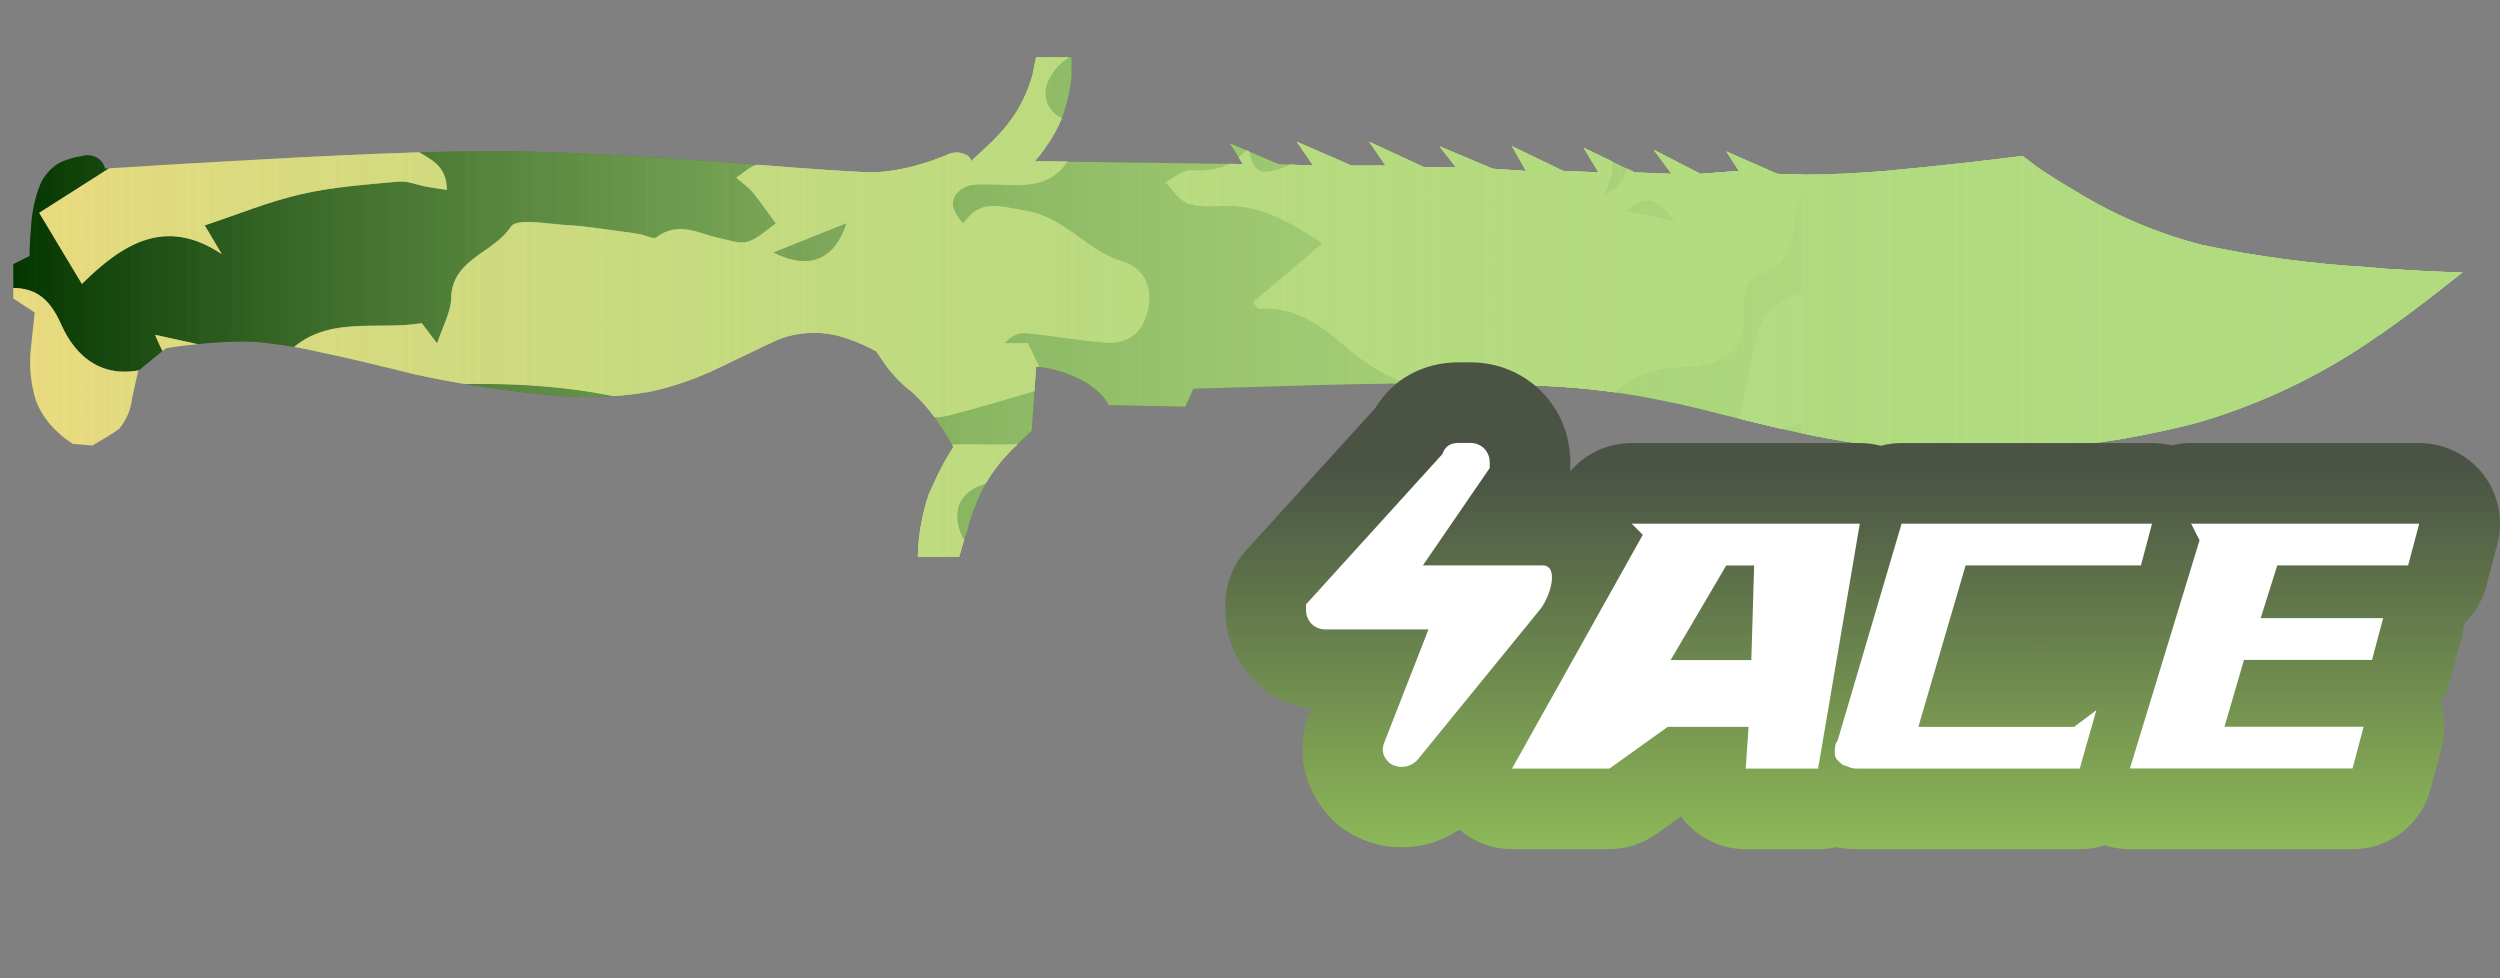 <?xml version="1.0" encoding="utf-8"?>
<!-- Generator: Adobe Illustrator 16.0.0, SVG Export Plug-In . SVG Version: 6.00 Build 0)  -->
<!DOCTYPE svg PUBLIC "-//W3C//DTD SVG 1.1//EN" "http://www.w3.org/Graphics/SVG/1.1/DTD/svg11.dtd">
<svg version="1.1" id="case1" xmlns="http://www.w3.org/2000/svg" xmlns:xlink="http://www.w3.org/1999/xlink" x="0px" y="0px"
	 width="92px" height="36px" viewBox="0 0 92 36" enable-background="new 0 0 92 36" xml:space="preserve">
<rect x="0" y="0" width="92" height="36" fill="#808080" stroke="none"/>
<linearGradient id="knife_bowie_4_" gradientUnits="userSpaceOnUse" x1="-7.831" y1="841.165" x2="82.293" y2="841.165" gradientTransform="matrix(1 0 0 1 8.32 -829.865)">
	<stop  offset="0" style="stop-color:#B1DB7F;stop-opacity:0"/>
	<stop  offset="0.106" style="stop-color:#B1DB7F;stop-opacity:0.106"/>
	<stop  offset="1" style="stop-color:#B1DB7F"/>
</linearGradient>
<path id="knife_bowie" fill="url(#knife_bowie_4_)" d="M89.747,10.709c-0.653,0.511-1.313,1.005-1.985,1.481
	c-0.078,0.059-0.16,0.114-0.246,0.165c-2.014,1.417-4.246,2.494-6.606,3.186c-2.349,0.619-4.757,0.969-7.183,1.044
	c-2.437,0.098-4.875-0.106-7.263-0.605c-0.923-0.201-1.896-0.432-2.911-0.687c-1.158-0.294-1.859-0.456-2.093-0.495
	c-1.565-0.341-3.159-0.542-4.761-0.604c-1.867-0.109-4.559-0.118-8.076-0.027l-4.706,0.137l-0.297,0.661l-2.83-0.058
	c-0.054-0.12-0.127-0.231-0.215-0.33c-0.243-0.259-0.529-0.472-0.844-0.633c-0.356-0.169-0.73-0.298-1.116-0.385l-0.487-0.075
	l-0.162,2.363l-0.655,0.631c-0.414,0.397-0.77,0.85-1.059,1.346c-0.28,0.542-0.5,1.113-0.656,1.703
	c-0.126,0.365-0.224,0.688-0.298,0.963h-1.523c0.018-0.786,0.155-1.564,0.407-2.31c0.184-0.418,0.382-0.832,0.599-1.234l0.302-0.495
	c-0.149-0.273-0.313-0.54-0.492-0.794c-0.287-0.458-0.634-0.874-1.034-1.237c-0.361-0.273-0.68-0.598-0.949-0.962l-0.357-0.525
	c-0.363-0.202-0.744-0.369-1.138-0.498c-0.778-0.26-1.622-0.25-2.394,0.028c-0.144,0.055-0.878,0.402-2.202,1.042
	c-0.822,0.405-1.689,0.71-2.584,0.908c-1.357,0.233-2.743,0.261-4.108,0.082c-1.526-0.152-3.042-0.391-4.541-0.714
	c-1.615-0.401-2.746-0.668-3.4-0.797c-0.857-0.204-1.729-0.342-2.608-0.412c-0.727-0.014-1.455,0.024-2.177,0.112
	c-0.337,0.027-0.673,0.073-1.004,0.138l-1.01,0.826l-0.221,0.989c-0.042,0.425-0.213,0.827-0.489,1.152
	c-0.233,0.165-0.559,0.367-0.977,0.605l-0.706-0.057c-0.197-0.115-0.38-0.255-0.544-0.414c-0.359-0.314-0.639-0.71-0.816-1.152
	c-0.207-0.646-0.272-1.33-0.191-2.004l0.136-1.265l-0.788-0.521v-1.26l0.6-0.301c0-0.313,0.016-0.66,0.053-1.044
	c0.023-0.557,0.142-1.104,0.35-1.621C1.637,6.45,1.865,6.191,2.151,6.011c0.281-0.142,0.585-0.235,0.897-0.275
	c0.245-0.068,0.507,0.006,0.68,0.193c0.068,0.078,0.114,0.173,0.134,0.275C5.568,6.093,7.464,5.982,9.55,5.871
	c4.206-0.236,7.315-0.337,9.327-0.301c1.796,0.018,4.443,0.155,7.94,0.41c3.209,0.263,5.004,0.375,5.384,0.361
	c0.544-0.029,1.083-0.122,1.606-0.276c0.37-0.107,0.733-0.236,1.088-0.384c0.218-0.099,0.471-0.088,0.68,0.029
	c0.085,0.044,0.145,0.125,0.164,0.219c0.182-0.167,0.398-0.367,0.652-0.607c0.395-0.366,0.742-0.781,1.033-1.234
	c0.247-0.413,0.438-0.856,0.571-1.318l0.133-0.66h1.306v0.688c-0.043,0.477-0.144,0.947-0.301,1.399
	c-0.16,0.433-0.379,0.84-0.651,1.211c-0.12,0.188-0.257,0.363-0.409,0.525l7.668,0.105l-0.488-0.77l1.797,0.77l1.276,0.056
	l-0.6-0.874l2.014,0.875h1.251L50.391,5.22l2.014,0.933h1.171l-0.601-0.768l1.957,0.825l1.227,0.082l-0.516-0.91l1.879,0.907
	l1.304,0.055l-0.546-0.907l1.879,0.909l1.357,0.053l-0.652-0.881l1.715,0.881l1.415-0.11l-0.464-0.714l1.875,0.824l1.007,0.027
	c0.907,0,1.901-0.047,2.991-0.137c1.777-0.167,3.453-0.35,5.029-0.55l0.545,0.413c0.453,0.31,0.935,0.612,1.441,0.906
	c1.428,0.874,2.977,1.532,4.596,1.951c2.019,0.428,4.063,0.703,6.12,0.823l0.624,0.055c1.051,0.073,2.002,0.12,2.855,0.139
	L89.747,10.709z"/>
<g>
	<g>
		<defs>
			<path id="SVGID_1_" d="M89.747,10.709c-0.653,0.511-1.313,1.005-1.985,1.481c-0.078,0.059-0.16,0.114-0.246,0.165
				c-2.014,1.417-4.246,2.494-6.606,3.186c-2.349,0.619-4.757,0.969-7.183,1.044c-2.437,0.098-4.875-0.106-7.263-0.605
				c-0.923-0.201-1.896-0.432-2.911-0.687c-1.158-0.294-1.859-0.456-2.093-0.495c-1.565-0.341-3.159-0.542-4.761-0.604
				c-1.867-0.109-4.559-0.118-8.076-0.027l-4.706,0.137l-0.297,0.661l-2.83-0.058c-0.054-0.12-0.127-0.231-0.215-0.33
				c-0.243-0.259-0.529-0.472-0.844-0.633c-0.356-0.169-0.73-0.298-1.116-0.385l-0.487-0.075l-0.162,2.363l-0.655,0.631
				c-0.414,0.397-0.77,0.85-1.059,1.346c-0.28,0.542-0.5,1.113-0.656,1.703c-0.126,0.365-0.224,0.688-0.298,0.963h-1.523
				c0.018-0.786,0.155-1.564,0.407-2.31c0.184-0.418,0.382-0.832,0.599-1.234l0.302-0.495c-0.149-0.273-0.313-0.54-0.492-0.794
				c-0.287-0.458-0.634-0.874-1.034-1.237c-0.361-0.273-0.68-0.598-0.949-0.962l-0.357-0.525c-0.363-0.202-0.744-0.369-1.138-0.498
				c-0.778-0.26-1.622-0.25-2.394,0.028c-0.144,0.055-0.878,0.402-2.202,1.042c-0.822,0.405-1.689,0.71-2.584,0.908
				c-1.357,0.233-2.743,0.261-4.108,0.082c-1.526-0.152-3.042-0.391-4.541-0.714c-1.615-0.401-2.746-0.668-3.4-0.797
				c-0.857-0.204-1.729-0.342-2.608-0.412c-0.727-0.014-1.455,0.024-2.177,0.112c-0.337,0.027-0.673,0.073-1.004,0.138l-1.01,0.826
				l-0.221,0.989c-0.042,0.425-0.213,0.827-0.489,1.152c-0.233,0.165-0.559,0.367-0.977,0.605l-0.706-0.057
				c-0.197-0.115-0.38-0.255-0.544-0.414c-0.359-0.314-0.639-0.71-0.816-1.152c-0.207-0.646-0.272-1.33-0.191-2.004l0.136-1.265
				l-0.788-0.521v-1.26l0.6-0.301c0-0.313,0.016-0.66,0.053-1.044c0.023-0.557,0.142-1.104,0.35-1.621
				C1.637,6.45,1.865,6.191,2.151,6.011c0.281-0.142,0.585-0.235,0.897-0.275c0.245-0.068,0.507,0.006,0.68,0.193
				c0.068,0.078,0.114,0.173,0.134,0.275C5.568,6.093,7.464,5.982,9.55,5.871c4.206-0.236,7.315-0.337,9.327-0.301
				c1.796,0.018,4.443,0.155,7.94,0.41c3.209,0.263,5.004,0.375,5.384,0.361c0.544-0.029,1.083-0.122,1.606-0.276
				c0.37-0.107,0.733-0.236,1.088-0.384c0.218-0.099,0.471-0.088,0.68,0.029c0.085,0.044,0.145,0.125,0.164,0.219
				c0.182-0.167,0.398-0.367,0.652-0.607c0.395-0.366,0.742-0.781,1.033-1.234c0.247-0.413,0.438-0.856,0.571-1.318l0.133-0.66
				h1.306v0.688c-0.043,0.477-0.144,0.947-0.301,1.399c-0.16,0.433-0.379,0.84-0.651,1.211c-0.12,0.188-0.257,0.363-0.409,0.525
				l7.668,0.105l-0.488-0.77l1.797,0.77l1.276,0.056l-0.6-0.874l2.014,0.875h1.251L50.391,5.22l2.014,0.933h1.171l-0.601-0.768
				l1.957,0.825l1.227,0.082l-0.516-0.91l1.879,0.907l1.304,0.055l-0.546-0.907l1.879,0.909l1.357,0.053l-0.652-0.881l1.715,0.881
				l1.415-0.11l-0.464-0.714l1.875,0.824l1.007,0.027c0.907,0,1.901-0.047,2.991-0.137c1.777-0.167,3.453-0.35,5.029-0.55
				l0.545,0.413c0.453,0.31,0.935,0.612,1.441,0.906c1.428,0.874,2.977,1.532,4.596,1.951c2.019,0.428,4.063,0.703,6.12,0.823
				l0.624,0.055c1.051,0.073,2.002,0.12,2.855,0.139L89.747,10.709z"/>
		</defs>
		<clipPath id="SVGID_2_">
			<use xlink:href="#SVGID_1_"  overflow="visible"/>
		</clipPath>
		<g clip-path="url(#SVGID_2_)">
			<path fill="#033500" d="M24.408,35.566c-0.508,0-1.016,0-1.523,0c-0.962-0.194-1.925-0.396-3.081-0.629
				c-0.092,0.104-0.316,0.365-0.541,0.629c-4.574,0-9.147,0-13.721,0c-0.277-0.461-0.643-0.895-0.798-1.396
				c-0.098-0.313,0.119-0.726,0.195-1.094c0.338,0.081,0.689,0.128,1.01,0.255c0.158,0.063,0.259,0.271,0.386,0.411
				c0.571,0.633,0.943,0.422,1.261-0.294c-0.311-0.223-0.584-0.417-1.002-0.717c1.415-0.545,1.932-1.512,1.884-2.938
				c-0.012-0.351,0.739-0.858,1.234-1.054c0.57-0.223,1.256-0.122,1.872-0.258c0.819-0.178,1.796-0.026,2.474-1.102
				c-0.479-0.16-0.853-0.352-1.246-0.406c-0.562-0.086-1.154,0-1.7-0.131c-0.363-0.088-0.958-0.449-0.942-0.646
				c0.04-0.474,0.255-1.146,0.616-1.343c1.44-0.782,3.218-0.511,4.385,0.094c1.223,0.633,2.229,0.672,3.375,0.469
				c2.883-0.508,5.544-0.302,7.77,1.896c0.438,0.435,1.043,0.729,1.619,0.979c1.744,0.752,3.928,0.148,5.049-1.34
				c0.693-0.918,0.39-1.805-0.635-2.198c-0.687-0.265-1.623-0.589-1.864-1.144c-0.403-0.924-0.923-1.157-1.8-1.142
				c-1.238,0.021-2.081-0.733-2.223-1.991c-0.083-0.732-0.17-1.487-0.078-2.208c0.042-0.338,0.459-0.69,0.788-0.914
				c0.769-0.523,1.607-0.946,2.382-1.461c1.347-0.9,2.661-1.787,4.336-0.682c0.249,0.163,0.691,0.152,1.007,0.07
				c1.209-0.307,2.403-0.678,3.702-1.053c-0.229-0.477-0.493-1.024-0.774-1.607c-0.294,0-0.579,0-0.863,0
				c0.244-0.266,0.52-0.396,0.782-0.373c0.985,0.094,1.963,0.271,2.948,0.35c0.855,0.067,1.392-0.42,1.556-1.229
				c0.163-0.81-0.138-1.511-0.947-1.753c-1.313-0.391-2.096-1.637-3.6-1.877c-0.948-0.153-1.613-0.438-2.252,0.477
				c-0.468-0.502-0.553-0.957,0-1.308c0.239-0.152,0.608-0.131,0.918-0.133c1.081-0.009,2.205,0.278,2.975-0.921
				c0.189-0.291,0.861-0.287,1.318-0.389c0.365-0.082,0.776-0.041,1.101-0.195c0.313-0.146,0.54-0.471,0.805-0.717
				c-0.342-0.144-0.687-0.403-1.029-0.399c-0.562,0.004-1.118,0.206-1.684,0.278c-0.744,0.094-1.334-0.274-1.386-0.976
				c-0.03-0.41,0.345-0.983,0.708-1.25c0.368-0.269,0.942-0.284,1.433-0.351c0.687-0.09,1.385-0.082,2.066-0.197
				c0.635-0.107,0.566-0.539,0.223-0.893c-0.205-0.213-0.546-0.429-0.815-0.416c-1.453,0.064-2.912,0.131-4.346,0.35
				c-0.502,0.078-1.09,0.494-1.372,0.928c-0.659,1.014-1.58,1.432-2.674,1.785c-0.574,0.186-1.189,0.78-1.427,1.342
				c-0.369,0.87-0.901,1.26-1.777,1.275c-0.857,0.016-1.717-0.041-2.569,0.021c-0.284,0.021-0.548,0.313-0.821,0.479
				c0.208,0.186,0.444,0.349,0.62,0.561c0.298,0.361,0.559,0.75,0.835,1.129c-0.34,0.233-0.654,0.553-1.031,0.668
				c-0.299,0.092-0.678-0.05-1.014-0.121c-0.779-0.166-1.541-0.655-2.35-0.037c-0.107,0.084-0.397-0.079-0.605-0.115
				c-0.259-0.046-0.521-0.081-0.782-0.114c-0.611-0.075-1.22-0.187-1.833-0.215c-0.739-0.037-1.92-0.286-2.14,0.056
				c-0.631,0.979-2.167,1.172-2.196,2.641c-0.009,0.504-0.302,1-0.514,1.652c-0.221-0.291-0.39-0.514-0.566-0.746
				c-1.682,0.282-3.585-0.34-4.983,1.143c0.414,1.389,1.444,1.379,2.535,1.297c3.097-0.232,6.195-0.391,9.275,0.199
				c0.295,0.057,0.812,0.13,0.828,0.249c0.042,0.319-0.129,0.667-0.223,1.032c-1.355-0.398-2.422-0.149-3.43,0.639
				c-0.36,0.283-0.922,0.393-1.402,0.425c-1.284,0.092-1.357,0.151-1.014,1.519c0.912,0.12,1.868,0.209,2.803,0.399
				c0.162,0.033,0.386,0.55,0.321,0.766c-0.388,1.301-1.201,2.201-2.594,2.479c-0.769,0.152-1.635,0.15-2.28,0.523
				c-1.235,0.715-2.398,0.935-3.748,0.4c-0.56-0.225-1.377-0.477-1.802-0.23c-1.397,0.797-2.364,0.273-3.409-0.623
				c-0.759-0.654-1.69-0.965-2.782-0.575C3.756,21.83,3.859,22.092,4,22.331c0.936,1.58,1.397,3.31,1.64,5.11
				c0.197,1.466-0.619,2.271-2.069,1.981c-0.492-0.095-0.987-0.223-1.452-0.409c-0.53-0.214-0.993-0.352-1.438,0.168
				c-0.445,0.52-0.271,0.981,0.04,1.467c0.418,0.66,0.351,1.141-0.516,1.289c0-5.397,0-10.795,0-16.194
				c0.274,0.041,0.631-0.014,0.804,0.141c0.492,0.438,0.927,0.944,1.35,1.455c0.609,0.732,1.355,0.857,2.105,0.363
				c1.206-0.795,2.343-0.602,3.601-0.118c1.011,0.39,2.11,0.61,3.19,0.735c0.821,0.097,1.543-0.6,1.405-1.193
				c-0.212-0.902-0.962-0.588-1.483-0.475c-0.783,0.17-1.433-0.015-1.876-0.594c-0.827-1.076-1.821-1.189-3.026-0.818
				c-0.822,0.256-1.12-0.063-0.977-0.914c0.034-0.2,0.095-0.395,0.194-0.793c-1.685,0.499-2.708-0.391-3.247-1.608
				c-0.453-1.017-1.022-1.392-2.039-1.321c0-1.334,0-2.668,0-4.002C0.653,6.126,1.261,5.728,0.99,4.867
				C0.737,4.812,0.472,4.753,0.207,4.694c0-0.762,0-1.524,0-2.286c1.08,0.321,2.161,0.643,3.242,0.964
				c1.556-1.301,2.943-0.736,4.289,0.379C7.826,3.823,7.98,3.812,8.1,3.853c0.737,0.265,0.597,0.875,0.396,1.344
				C8.301,5.64,7.89,5.771,7.405,5.379C6.775,4.87,6.082,4.866,5.384,5.315c-1.29,0.836-2.59,1.654-3.941,2.517
				c0.567,0.944,1.036,1.726,1.57,2.617C4.49,8.991,6.077,7.953,8.161,9.353C7.977,9.04,7.792,8.729,7.535,8.294
				c1.23-0.408,2.372-0.881,3.56-1.15c1.167-0.267,2.378-0.349,3.575-0.461c0.332-0.031,0.68,0.125,1.023,0.188
				c0.229,0.042,0.46,0.072,0.749,0.117c0.007-0.94-0.662-1.143-1.203-1.502c-0.589-0.393-1.149-0.852-1.643-1.357
				C12.739,3.25,11.952,2.3,11.108,1.407C10.95,1.239,10.64,1.088,10.43,1.121c-1.035,0.16-1.788-0.2-2.25-1.209
				C7.652,1.019,7.426,1.08,6.394,0.496c-1.33-0.753-1.544-0.72-2.602,0.392C3.597,1.095,3.339,1.262,3.2,1.5
				C2.771,2.231,2.328,2.481,1.556,1.867C1.212,1.595,0.663,1.584,0.207,1.455c0-3.621,0-7.242,0-10.863
				c0.145,0,0.29-0.001,0.436-0.001c1.026-0.648,2.055-1.033,3.216-0.259c0.188,0.126,0.555-0.044,0.834-0.021
				c0.894,0.075,1.832,0.035,2.663,0.312c0.685,0.228,1.166,0.253,1.689-0.229c0.679-0.625,1.227-0.442,1.883,0.166
				c0.768,0.711,1.694,1.25,2.552,1.861c0.084-0.042,0.167-0.084,0.251-0.126c-0.42-1.681,1.833-2.364,1.419-4.179
				c-0.26,0.287-0.438,0.482-0.775,0.855c0.225-0.535,0.354-0.845,0.5-1.189c-0.231-0.163-0.429-0.313-0.637-0.448
				c-1.327-0.854-2.519-1.785-2.664-3.558c-0.019-0.231-0.547-0.482-0.883-0.612c-0.634-0.247-1.341-0.332-1.934-0.645
				c-0.275-0.144-0.51-0.679-0.475-1.006c0.029-0.26,0.483-0.651,0.771-0.671c0.743-0.051,1.497,0.063,2.246,0.125
				c0.716,0.063,1.44,0.253,2.142,0.185c0.696-0.067,1.084-0.688,0.822-1.323c-0.128-0.311-0.77-0.555-1.188-0.568
				c-0.68-0.021-1.366,0.229-2.052,0.252c-0.754,0.026-1.068-0.483-0.832-1.195c0.364-1.102,1.398-1.656,2.675-1.394
				c0.854,0.175,1.696,0.407,2.474,0.597c-0.117,0.303-0.231,0.599-0.344,0.894c0.314,0.102,0.624,0.267,0.945,0.29
				c0.503,0.038,1.039,0.077,1.516-0.054c2.401-0.655,4.633-0.165,6.833,0.832c1.837,0.832,3.785,1.38,5.803,1.265
				c0.995-0.057,1.989-0.526,2.929-0.934c0.264-0.115,0.479-0.688,0.447-1.025c-0.023-0.247-0.485-0.455-0.753-0.678
				c-0.706-0.594-1.51-1.106-2.088-1.805c-0.471-0.568-0.79-0.759-1.327-0.268c0.12,0.234,0.26,0.443,0.318,0.674
				c0.012,0.048-0.27,0.193-0.43,0.259c-0.337,0.139-0.737,0.185-1.016,0.395c-0.644,0.482-1.296,0.47-1.954,0.139
				c-0.848-0.425-1.673-0.894-2.494-1.367c-0.987-0.571-1.044-1.006-0.299-1.836c0.16-0.178,0.263-0.408,0.404-0.631
				c0.622,0.923,1.497,0.918,2.058,0.009c0.358-0.582,0.679-0.997,1.508-0.667c0.335,0.134,1.087-0.065,1.254-0.348
				c0.604-1.024,1.446-1.246,2.544-1.254c1.125-0.007,2.092,0.705,2.381,1.789c0.126,0.479,0.525,1.011,0.952,1.26
				c1.154,0.67,1.187,0.616,0.552,1.909c0.431,0.062,0.831,0.107,1.227,0.177c0.992,0.175,2.052,0.197,2.956,0.584
				c1.07,0.458,1.973,0.448,2.98-0.063c1.096-0.555,2.248-0.997,3.357-1.524c0.711-0.336,1.446-0.663,2.067-1.133
				c0.828-0.628,1.014-1.613,0.58-2.267c0.385-0.178,0.771-0.358,1.158-0.539c-0.391-0.766-0.84-0.685-1.25-0.254
				c-0.166-0.263-0.273-0.624-0.428-0.644c-0.879-0.114-0.75-0.679-0.642-1.26c6.396,0,12.795,0,19.246,0c0,4.192,0,8.384,0,12.577
				c-0.147,0.025-0.33,0.007-0.449,0.083c-0.338,0.216-0.646,0.472-0.969,0.711c0.269,0.177,0.522,0.374,0.803,0.525
				c0.188,0.101,0.41,0.14,0.615,0.206c0,1.715,0,3.43,0,5.146c-0.563,0.023-1.14,0.003-1.694,0.086
				c-0.927,0.139-1.854,0.301-2.757,0.551c-0.248,0.068-0.571,0.493-0.557,0.73c0.021,0.248,0.375,0.535,0.647,0.68
				c0.264,0.139,0.607,0.177,0.916,0.156c1.148-0.078,2.297-0.195,3.441-0.299c0,4.7,0,9.4,0,14.103
				c-0.59-0.171-1.191-0.31-1.77-0.521c-0.529-0.193-1.006-0.562-1.545-0.681c-1.086-0.241-2.205-0.344-3.304-0.554
				c-0.267-0.051-0.502-0.288-0.748-0.44c0.154-0.246,0.25-0.601,0.472-0.718c1.045-0.557,2.108-0.475,3.196,0.09
				c0.354-0.66,0.707-1.311,1.16-2.146c-0.967-0.074-1.744-0.119-2.519-0.201c-0.448-0.047-0.926-0.081-1.334-0.256
				c-1.074-0.461-1.17-0.449-1.67,0.861c-0.783-0.414-1.559-0.783-2.287-1.222c-0.723-0.435-1.399-0.94-1.983-1.339
				c-0.063,0.48,0,1.012-0.229,1.337c-0.146,0.209-0.727,0.147-1.108,0.146c-0.171,0-0.332-0.175-0.511-0.24
				c-0.926-0.336-1.854-0.661-2.785-0.99C49.3-2.04,49.232-1.907,49.169-1.775c0.412,0.305,0.815,0.618,1.235,0.91
				c0.724,0.506,1.58,0.887,2.152,1.526c0.594,0.662,0.904,1.582,2.088,1.478c-0.471,0.135-0.916,0.182-1.246,0.01
				c-1.149-0.594-2.246-1.291-3.395-1.888c-0.295-0.151-0.721-0.159-1.057-0.093c-0.582,0.117-0.67-0.093-0.6-0.602
				c0.104-0.754-0.298-0.756-0.896-0.526c0.479,0.705,0.246,1.053-0.502,1.192c-0.496,0.093-1.037,0.162-1.453,0.414
				c-0.351,0.211-0.833,0.744-0.764,1.004c0.2,0.742,0.496,1.586,1.039,2.076c0.729,0.654,0.645,1.121,0.133,1.746l0.023-0.021
				c-0.545,0.679-1.246,0.885-2.106,0.82c-0.301-0.023-0.627,0.279-0.943,0.434c0.27,0.27,0.494,0.654,0.819,0.777
				c0.395,0.147,0.875,0.108,1.315,0.093c1.382-0.048,2.474,0.616,3.65,1.379c-0.908,0.772-1.729,1.469-2.546,2.166
				c0.06,0.08,0.112,0.161,0.169,0.239c1.334-0.106,2.326,0.606,3.232,1.402c1.385,1.215,2.924,1.788,4.781,1.676
				c0.641-0.035,1.336,0.246,1.945,0.524c0.859,0.39,2.672,0.027,3.324-0.642c0.342-0.35,0.881-0.569,1.371-0.707
				c0.51-0.141,1.078-0.063,1.604-0.164c1.332-0.25,1.691-0.825,1.598-2.193c-0.024-0.355,0.188-1.001,0.4-1.052
				c1.186-0.282,1.398-1.147,1.527-2.14c0.047-0.363,0.166-0.721,0.25-1.08c0,1.27,0,2.541,0,3.813
				c-0.939,0.188-1.508,0.751-1.705,1.688c-0.113,0.526-0.24,1.049-0.326,1.578c-0.188,1.141-0.477,2.219-1.449,2.982
				c-0.191,0.15-0.445,0.417-0.422,0.604c0.053,0.451,0.197,0.915,0.416,1.313c0.084,0.155,0.617,0.273,0.688,0.189
				c0.267-0.313,0.479-0.699,0.603-1.093c0.063-0.207-0.14-0.479-0.162-0.725c-0.11-1.068,0.229-1.423,1.31-1.493
				c0.354-0.022,0.703-0.183,1.055-0.28c0,5.462,0,10.927,0,16.389c-1.002,0.253-1.268-0.565-1.715-1.155
				c-0.252-0.332-0.637-0.898-0.867-0.854c-0.967,0.175-1.9,0.525-2.828,0.859c-0.123,0.046-0.146,0.357-0.215,0.54
				c0.443,0.091,0.816,0.14,1.17,0.254c0.73,0.236,1.385,0.81,1.057,1.517c-0.4,0.854-0.141,1.646-0.221,2.464
				c-5.146,0-10.291,0-15.438,0c0.651-0.343,1.274-0.888,1.963-0.987c1.43-0.207,2.893-0.2,4.342-0.238
				c1.324-0.035,2.346-0.668,3.57-1.607c-1.308,0.115-2.148-0.041-2.205-1.346c-0.01-0.197-0.42-0.451-0.691-0.552
				c-0.469-0.17-0.973-0.325-1.465-0.338c-0.629-0.016-0.66-0.351-0.604-0.81c0.084-0.695,0.604-0.881,1.166-0.854
				c0.973,0.054,1.956,0.126,2.907,0.313c2.082,0.41,3.197-0.163,3.565-2.075c-0.563-0.138-1.137-0.267-1.705-0.408
				c-0.426-0.104-0.905-0.137-1.252-0.366c-0.684-0.453-1.289-1.021-1.795-1.438c0.123-0.481,0.537-1.154,0.351-1.539
				c-0.336-0.7-1.062-0.394-1.679-0.125c0.181,0.39,0.337,0.737,0.609,1.343c-0.627-0.1-1.053-0.068-1.379-0.232
				c-1.105-0.562-1.094-0.584-1.564,0.631c-0.707,1.826-1.467,2.345-3.342,2.313c-0.824-0.011-1.651-0.032-2.477,0.011
				c-0.562,0.026-1.135,0.104-1.671,0.262c-0.917,0.279-1.103,0.932-0.559,1.728c0.176,0.255,0.351,0.513,0.617,0.897
				c-0.857,0.197-1.585,0.416-2.328,0.527c-0.792,0.116-1.316,0.36-1.226,1.312c0.073,0.749-0.41,0.963-1.085,0.97
				c-0.765,0.014-0.941-0.428-0.83-1.041c0.092-0.514,0.296-1.006,0.435-1.509c0.135-0.496,0.249-0.995,0.433-1.733
				c-0.565,0.223-0.806,0.291-1.018,0.41c-1.274,0.709-2.572,1.127-4.084,0.827c-1.021-0.199-1.38,0.331-1.106,1.36
				c0.057,0.217,0.113,0.433,0.205,0.634c0.375,0.827,0.037,1.284-0.776,1.438c-0.394,0.074-0.809,0.036-1.215,0.059
				c-0.868,0.041-1.735,0.104-2.604,0.124c-0.347,0.006-0.695-0.089-1.042-0.138c-0.506,0.068-1.451,0.321-1.476,0.646
				C26.166,35.316,25.167,35.246,24.408,35.566z M39.85-11.988c-0.506-0.012-1.013-0.015-1.519-0.038
				c-1.125-0.053-2.171,0.038-2.434,1.038c-0.736,0.21-1.301,0.232-1.689,0.507c-0.968,0.688-1.977,0.949-3.135,0.707
				c-0.494-0.104-0.998-0.164-1.499-0.227c-2.19-0.268-4.439-0.16-6.527-1.093c-0.346-0.154-0.873-0.159-1.218-0.009
				c-1.118,0.485-2.135,0.151-3.194-0.166c-0.506-0.151-0.937-0.043-1.19,0.594c-0.238,0.6-0.706,1.104-1.054,1.665
				c-0.351,0.563-0.678,1.14-0.965,1.625c1.021,0.124,1.914,0.183,2.786,0.351c0.915,0.176,1.805,0.469,2.711,0.691
				c0.487,0.119,1.021,0.117,1.464,0.32c0.286,0.129,0.643,0.559,0.61,0.808c-0.033,0.26-0.462,0.583-0.775,0.667
				c-0.445,0.122-0.942,0.054-1.417,0.061c-1.293,0.02-1.536,0.359-0.964,1.612c-1.077,0.229-2.122,0.45-3.167,0.672
				c0.012,0.146,0.023,0.293,0.035,0.438c0.689,0.103,1.377,0.203,2.148,0.317c0,0.447,0,0.898,0,1.457
				c1.685-0.36,2.899,0.451,4.072,1.356c1.288,0.992,2.804,1.208,4.359,1.439c2.12,0.313,3.654-1.24,5.563-1.57
				c0.501-0.086,0.44-0.631,0.047-0.863c-0.29-0.17-0.738-0.236-1.063-0.15c-0.887,0.229-1.73,0.631-2.62,0.828
				c-0.349,0.078-0.818-0.139-1.154-0.35c-0.167-0.105-0.301-0.622-0.204-0.729c0.246-0.271,0.627-0.422,0.963-0.604
				c0.074-0.04,0.2,0.021,0.28-0.016c0.242-0.105,0.632-0.201,0.67-0.365c0.045-0.204-0.144-0.574-0.34-0.697
				c-0.529-0.331-1.103-0.604-1.684-0.834c-0.556-0.221-1.21-0.26-1.695-0.572c-0.384-0.248-0.892-0.919-0.786-1.172
				c0.167-0.404,0.825-0.896,1.224-0.855c0.917,0.095,1.833,0.416,2.692,0.781c0.869,0.371,1.632,0.992,2.504,1.352
				c2.478,1.02,4.796,0.662,6.135-1.666c0.424-0.737,0.878-0.901,1.582-0.78c0.361,0.062,0.707,0.218,1.068,0.286
				c0.452,0.087,1.036,0.333,1.351,0.148c1.015-0.595,2.102-0.303,3.138-0.481c0.753-0.129,1.462-0.515,2.191-0.785
				c-0.037-0.125-0.073-0.25-0.112-0.376c-0.667-0.248-1.242,1.307-1.851,0.396c0.9-0.657,1.776-1.289,2.644-1.935
				c0.416-0.31,0.726-0.448,1.037,0.175c0.147,0.295,0.555,0.553,0.896,0.645c1.551,0.409,3.079,0.7,4.182,2.136
				c0.686,0.895,1.877,1.139,3.025,0.979c1-0.142,1.979-0.437,2.979-0.573c0.795-0.108,0.557-0.744,0.656-1.171
				c0.02-0.092-0.48-0.426-0.754-0.449c-0.789-0.063-1.588,0.004-2.384-0.033c-1.991-0.094-2.771-1.458-1.842-3.191
				c0.125-0.23,0.231-0.47,0.379-0.765c-1.793-0.19-3.836,0.603-4.647-1.705c-0.336,0-0.617,0-0.912,0
				c-0.23,0.804-0.461,1.608-0.691,2.416c-0.365,1.292-1.564,0.431-2.27,0.865c-0.146,0.089-0.383,0.085-0.562,0.041
				c-0.356-0.093-0.827-0.136-1.028-0.381c-0.761-0.929-1.618-1.065-2.703-0.663c-0.543,0.201-1.421-0.596-1.136-0.887
				c0.956-0.969,0.831-1.951,0.339-3.031c-0.037-0.081,0.025-0.206,0.054-0.389c-0.402,0.033-0.844-0.064-0.996,0.104
				c-0.592,0.654-1.091,1.393-1.625,2.098L39.85-11.988z M45.769-20.467c-0.683,0.318-1.138,0.673-1.625,0.724
				c-0.733,0.075-1.267,0.238-1.24,1.075c0.026,0.798,0.286,1.363,1.259,1.466c0.43,0.046,1.136,0.504,1.158,0.817
				c0.057,0.757,0.395,1.2,0.909,1.67c0.801,0.733,0.749,1.091-0.121,1.712c0.864,0.486,1.797,0.605,2.797,0.184
				c1.779-0.754,3.553-1.047,5.434-0.354c0.348,0.127,1.084,0.027,1.203-0.199c0.752-1.441,1.928-1.86,3.469-1.901
				c1.078-0.028,2.139-0.46,3.223-0.592c0.898-0.109,1.117-0.349,1.011-1.276c-0.035-0.313,0.19-0.687,0.381-0.982
				c0.131-0.21,0.396-0.336,0.922-0.75c-2.228-0.091-3.217-1.008-2.729-3.094c-0.506-0.036-0.909-0.009-1.282-0.109
				c-0.39-0.107-0.961-0.252-1.07-0.531c-0.276-0.722-0.799-0.668-1.375-0.731c-0.741-0.081-1.478-0.269-2.301-0.428
				c-0.606,0.425-1.41,0.982-2.205,1.546c-0.592,0.42-1.194,0.829-1.758,1.29c-0.164,0.136-0.328,0.506-0.259,0.643
				c0.105,0.203,0.425,0.403,0.656,0.414c0.596,0.026,1.224,0.037,1.795-0.109c1.627-0.415,3.135-0.101,4.563,0.666
				c0.285,0.152,0.633,0.584,0.599,0.835c-0.043,0.281-0.451,0.594-0.769,0.723c-0.365,0.151-0.808,0.16-1.213,0.153
				c-1.283-0.019-2.259,0.415-2.884,1.619c-0.192,0.376-0.643,0.747-1.047,0.868c-1.473,0.439-2.983,0.577-4.479,0.105
				c-0.271-0.086-0.607-0.527-0.605-0.801c0.013-1.422,0.049-1.438-1.34-1.812c-0.767-0.205-1.11-0.668-1.079-1.449
				C45.784-19.535,45.769-19.993,45.769-20.467z M46.764,20.087c-1.094,0.328-2.224,0.655-3.348,1.006
				c-0.39,0.124-0.778,0.276-1.136,0.472c-1.193,0.666-1.395,0.672-2.202-0.408c-0.519-0.693-1.144-0.956-1.97-0.86
				c-0.408,0.045-0.822,0.06-1.231,0.104c-0.748,0.078-1.336-0.144-1.571-0.905c-0.247-0.802,0.074-1.392,0.848-1.656
				c0.714-0.243,1.452-0.442,2.196-0.56c1.594-0.244,3.205-0.389,4.795-0.65c0.47-0.079,1.053-0.339,0.843-1.025
				c-0.21-0.692-0.772-0.455-1.274-0.385c-1.05,0.148-2.105,0.254-3.157,0.391c-0.139,0.019-0.267,0.123-0.403,0.18
				c-0.447,0.188-0.885,0.482-1.347,0.531c-0.875,0.089-1.764,0.016-2.647,0.041c-1.917,0.054-2.422,0.584-2.722,1.834
				c0.204,0.082,0.422,0.139,0.611,0.246c0.299,0.166,0.85,0.437,0.821,0.537c-0.104,0.39-0.354,0.764-0.63,1.072
				c-0.202,0.227-0.559,0.307-0.79,0.514c-0.275,0.25-0.489,0.567-0.855,1.009c0.538,0.095,0.808,0.175,1.08,0.185
				c1.588,0.059,2.793,0.77,3.838,1.963c1.09,1.245,2.293,1.459,3.631,0.485c1.54-1.116,3.19-1.374,5.004-1.438
				c1.101-0.043,2.188-0.455,3.282-0.699c-0.018-0.115-0.031-0.229-0.049-0.344c-0.469-0.123-1.088-0.107-1.363-0.41
				S46.814,20.396,46.764,20.087z M37.181-16.056c-0.093-0.026-0.293-0.112-0.499-0.134c-1.976-0.204-3.955-0.385-5.931-0.598
				c-0.874-0.094-1.737-0.291-2.612-0.362c-1.115-0.091-2.167,0.135-2.887,1.085c-0.594,0.786-0.159,1.755,0.794,1.798
				c0.215,0.011,0.487-0.346,0.652-0.291c0.764,0.248,1.595,0.457,2.225,0.92c0.993,0.729,1.928,0.66,2.925,0.183
				C33.627-14.308,35.396-15.185,37.181-16.056z M62.137,28.775c1.107-1.779,1.115-2.172-0.072-3.448
				c-0.235-0.261-0.793-0.55-0.985-0.438c-0.313,0.176-0.588,0.658-0.619,1.031C60.348,27.197,61.086,28.041,62.137,28.775z
				 M16.384,18.676c-0.916,0-1.785-0.02-2.649,0.02c-0.16,0.007-0.423,0.24-0.432,0.382c-0.01,0.146,0.21,0.411,0.371,0.446
				c0.841,0.188,1.696,0.324,2.607,0.484C16.321,19.482,16.35,19.121,16.384,18.676z M54.523-27.449
				c0.303,0.132,0.635,0.373,0.99,0.41c0.532,0.055,1.104,0.043,1.608-0.099c0.178-0.05,0.224-0.571,0.328-0.877
				c-0.313-0.049-0.658-0.198-0.943-0.126C55.848-27.973,55.211-27.698,54.523-27.449z M47.375,19.184
				c0.186,0.61,0.277,1.182,0.537,1.659c0.137,0.259,0.656,0.564,0.844,0.483c0.453-0.196,0.387-1.646-0.025-2.174
				C48.252,18.548,47.811,18.85,47.375,19.184z M7.563,12.729c-0.72-0.16-1.221-0.267-1.855-0.408
				C6.233,13.584,6.438,13.637,7.563,12.729z"/>
			<path fill="#EADA7F" d="M0.207,31.943c0.866-0.149,0.934-0.629,0.516-1.288c-0.311-0.484-0.485-0.949-0.04-1.468
				c0.445-0.521,0.908-0.381,1.438-0.168c0.464,0.188,0.959,0.313,1.452,0.408c1.45,0.286,2.266-0.519,2.069-1.979
				c-0.242-1.806-0.704-3.532-1.64-5.112c-0.142-0.238-0.244-0.501-0.386-0.798c1.091-0.392,2.022-0.08,2.782,0.573
				c1.045,0.897,2.012,1.423,3.409,0.623c0.425-0.24,1.243,0.01,1.802,0.232c1.35,0.533,2.513,0.314,3.748-0.4
				c0.645-0.375,1.511-0.373,2.28-0.523c1.393-0.275,2.206-1.177,2.594-2.479c0.064-0.215-0.159-0.731-0.321-0.766
				c-0.935-0.191-1.892-0.281-2.803-0.398c-0.343-1.367-0.27-1.428,1.014-1.52c0.48-0.031,1.042-0.142,1.402-0.425
				c1.008-0.788,2.075-1.037,3.43-0.638c0.094-0.366,0.265-0.713,0.223-1.033c-0.016-0.119-0.533-0.191-0.828-0.249
				c-3.08-0.588-6.178-0.431-9.275-0.199c-1.091,0.082-2.122,0.093-2.535-1.297c1.398-1.481,3.302-0.86,4.983-1.144
				c0.176,0.233,0.345,0.455,0.566,0.748c0.212-0.652,0.505-1.149,0.514-1.653c0.029-1.47,1.564-1.662,2.196-2.642
				c0.22-0.341,1.401-0.091,2.14-0.055c0.613,0.029,1.223,0.139,1.833,0.215c0.261,0.033,0.523,0.068,0.782,0.114
				c0.208,0.036,0.498,0.2,0.605,0.116c0.81-0.619,1.571-0.131,2.35,0.037c0.336,0.07,0.715,0.212,1.014,0.121
				c0.377-0.115,0.691-0.437,1.031-0.668C28.276,7.85,28.015,7.46,27.717,7.1c-0.176-0.213-0.412-0.375-0.62-0.562
				c0.273-0.167,0.537-0.458,0.821-0.479C28.771,6,29.629,6.058,30.486,6.041c0.876-0.017,1.408-0.405,1.777-1.274
				c0.238-0.563,0.854-1.156,1.427-1.343c1.094-0.354,2.015-0.771,2.674-1.784c0.282-0.435,0.87-0.851,1.372-0.929
				c1.434-0.219,2.893-0.285,4.346-0.351c0.269-0.012,0.61,0.205,0.815,0.416C43.24,1.13,43.31,1.561,42.674,1.67
				c-0.681,0.114-1.379,0.106-2.066,0.198c-0.491,0.064-1.065,0.081-1.433,0.35c-0.363,0.266-0.738,0.84-0.708,1.25
				c0.052,0.701,0.642,1.069,1.386,0.975c0.565-0.071,1.122-0.273,1.684-0.277c0.342-0.003,0.687,0.257,1.029,0.398
				c-0.265,0.248-0.494,0.572-0.805,0.719c-0.325,0.152-0.736,0.113-1.101,0.195c-0.457,0.102-1.129,0.097-1.318,0.389
				c-0.77,1.199-1.894,0.912-2.975,0.92c-0.31,0.002-0.679-0.02-0.918,0.133c-0.553,0.352-0.468,0.807,0,1.309
				c0.639-0.914,1.304-0.631,2.252-0.478c1.504,0.241,2.287,1.487,3.6,1.877c0.809,0.242,1.11,0.942,0.947,1.753
				c-0.165,0.809-0.701,1.297-1.556,1.229c-0.985-0.077-1.963-0.256-2.948-0.349c-0.262-0.021-0.538,0.107-0.782,0.373
				c0.284,0,0.569,0,0.863,0c0.281,0.583,0.545,1.132,0.774,1.608c-1.299,0.375-2.493,0.744-3.702,1.052
				c-0.316,0.083-0.759,0.093-1.007-0.069c-1.676-1.104-2.989-0.22-4.336,0.68c-0.774,0.516-1.613,0.938-2.382,1.463
				c-0.329,0.223-0.746,0.574-0.788,0.912c-0.093,0.721-0.005,1.476,0.078,2.206c0.142,1.26,0.984,2.017,2.223,1.992
				c0.877-0.016,1.397,0.217,1.8,1.143c0.241,0.555,1.177,0.879,1.864,1.145c1.024,0.396,1.328,1.279,0.635,2.197
				c-1.121,1.488-3.305,2.092-5.049,1.34c-0.576-0.25-1.181-0.546-1.619-0.979c-2.226-2.198-4.887-2.404-7.77-1.896
				c-1.146,0.203-2.152,0.164-3.375-0.469c-1.167-0.604-2.945-0.876-4.385-0.093c-0.361,0.196-0.576,0.868-0.616,1.342
				c-0.016,0.194,0.579,0.56,0.942,0.646c0.546,0.131,1.139,0.045,1.7,0.131c0.394,0.058,0.768,0.246,1.246,0.408
				c-0.678,1.07-1.654,0.922-2.474,1.101c-0.616,0.135-1.302,0.034-1.872,0.257c-0.495,0.191-1.246,0.705-1.234,1.055
				c0.047,1.426-0.469,2.394-1.884,2.938c0.418,0.298,0.691,0.492,1.002,0.715c-0.317,0.716-0.689,0.927-1.261,0.294
				c-0.127-0.142-0.228-0.349-0.386-0.411c-0.32-0.127-0.672-0.174-1.01-0.255c-0.076,0.368-0.292,0.778-0.195,1.095
				c0.155,0.5,0.521,0.935,0.798,1.396c-1.779,0-3.558,0-5.336,0C0.207,34.359,0.207,33.152,0.207,31.943z M31.145,8.217
				c-0.969,0.388-1.766,0.707-2.677,1.074C29.733,9.938,30.711,9.587,31.145,8.217z M24.032,22.227
				c-0.262-0.235-0.507-0.643-0.769-0.652c-0.402-0.016-0.843,0.193-1.202,0.41c-0.077,0.049,0.081,0.781,0.208,0.807
				C22.892,22.911,23.589,23.057,24.032,22.227z M15.449,24.659c0.884-0.398,1.426-0.646,1.968-0.892
				c-0.03-0.14-0.061-0.275-0.09-0.418c-0.597,0.051-1.203,0.063-1.78,0.192C15.453,23.566,15.486,24.145,15.449,24.659z"/>
			<path fill="#FFFFFF" d="M47.086-30.561c-0.109,0.581-0.238,1.146,0.641,1.26c0.152,0.02,0.26,0.381,0.426,0.644
				c0.412-0.431,0.861-0.512,1.25,0.254c-0.389,0.181-0.771,0.361-1.155,0.539c0.433,0.653,0.248,1.638-0.58,2.267
				c-0.621,0.47-1.356,0.797-2.067,1.133c-1.112,0.528-2.263,0.97-3.357,1.524c-1.008,0.511-1.911,0.521-2.98,0.063
				c-0.904-0.387-1.963-0.409-2.956-0.584c-0.396-0.07-0.795-0.116-1.227-0.177c0.634-1.293,0.602-1.239-0.552-1.909
				c-0.426-0.249-0.826-0.781-0.952-1.26c-0.289-1.083-1.256-1.796-2.381-1.789c-1.098,0.008-1.939,0.229-2.544,1.254
				c-0.167,0.282-0.919,0.482-1.254,0.348c-0.829-0.33-1.15,0.085-1.508,0.667c-0.561,0.91-1.436,0.914-2.058-0.009
				c-0.141,0.224-0.244,0.453-0.404,0.631c-0.745,0.831-0.688,1.266,0.299,1.836c0.821,0.473,1.646,0.942,2.494,1.367
				c0.658,0.331,1.31,0.343,1.954-0.139c0.279-0.209,0.679-0.255,1.016-0.394c0.16-0.066,0.442-0.211,0.43-0.259
				c-0.058-0.23-0.198-0.44-0.318-0.674c0.537-0.491,0.856-0.3,1.327,0.268c0.578,0.699,1.382,1.211,2.088,1.805
				c0.268,0.224,0.73,0.431,0.753,0.678c0.032,0.338-0.184,0.911-0.447,1.025c-0.94,0.408-1.934,0.877-2.929,0.934
				c-2.018,0.115-3.965-0.434-5.803-1.265c-2.2-0.997-4.432-1.487-6.833-0.832c-0.477,0.131-1.013,0.092-1.516,0.054
				c-0.321-0.023-0.63-0.188-0.945-0.29c0.113-0.295,0.228-0.591,0.344-0.894c-0.778-0.189-1.62-0.421-2.474-0.597
				c-1.277-0.263-2.312,0.292-2.675,1.394c-0.236,0.711,0.078,1.222,0.832,1.195c0.687-0.024,1.372-0.275,2.052-0.252
				c0.418,0.014,1.061,0.258,1.188,0.568c0.262,0.635-0.126,1.255-0.822,1.323c-0.701,0.068-1.426-0.123-2.142-0.185
				c-0.749-0.063-1.503-0.176-2.246-0.125c-0.287,0.021-0.742,0.411-0.771,0.671c-0.035,0.327,0.2,0.862,0.475,1.006
				c0.593,0.313,1.3,0.398,1.934,0.646c0.336,0.13,0.865,0.381,0.883,0.612c0.145,1.772,1.337,2.705,2.664,3.558
				c0.208,0.135,0.406,0.285,0.637,0.447c-0.146,0.346-0.275,0.656-0.5,1.19c0.338-0.373,0.516-0.569,0.775-0.856
				c0.414,1.815-1.839,2.498-1.419,4.18c-0.084,0.042-0.167,0.084-0.251,0.126c-0.858-0.613-1.784-1.149-2.552-1.86
				c-0.656-0.609-1.204-0.791-1.883-0.166C8.521-9.129,8.041-9.155,7.355-9.382C6.524-9.658,5.586-9.618,4.692-9.694
				c-0.278-0.023-0.646,0.147-0.834,0.02c-1.161-0.775-2.19-0.39-3.216,0.259c0.245-0.458,0.489-0.917,0.794-1.488
				c-0.311-0.104-0.771-0.261-1.23-0.414c0-0.637,0-1.271,0-1.906c1.02-0.018,2.089,0.059,2.375-1.34
				c0.372,0.166,0.684,0.414,1.002,0.42c0.399,0.011,0.803-0.174,1.205-0.275C4.666-14.814,4.66-15.422,4.4-15.564
				c-0.483-0.262-1.111-0.28-1.684-0.346c-0.365-0.042-0.739,0.016-1.109,0.021c-1.036,0.014-0.938-1.014-1.399-1.527
				c0-0.19,0-0.382,0-0.572c1.019,0.421,2.038,0.84,3.063,1.264c0.009-0.051-0.007-0.2,0.06-0.276
				c0.928-1.053,0.887-1.004-0.264-1.916c-0.54-0.428-0.88-1.108-1.397-1.79c1.067-0.228,1.83-0.389,2.59-0.551
				c-0.022-0.111-0.046-0.222-0.069-0.334c-0.823,0.059-1.646,0.117-2.468,0.175c-0.35-1.056-0.699-2.112-1.07-3.228
				c0.903,0,1.909,0.61,2.593-0.463c-0.321-0.402-0.785-0.74-0.902-1.173c-0.392-1.452-0.721-1.789-2.136-1.808
				c0-0.825,0-1.652,0-2.478c1.27,0,2.541,0,3.811,0c0.508,0.521,1.016,1.042,1.523,1.563c0.078-0.066,0.155-0.133,0.234-0.199
				c0.03-0.261,0.062-0.522,0.094-0.804c1.272,0.56,2.481,0.924,3.68,0c0.26,0.309,0.473,0.697,0.8,0.893
				c0.168,0.101,0.541-0.144,0.823-0.231c-0.009-0.106-0.018-0.213-0.027-0.319c-0.539-0.107-1.079-0.214-1.618-0.32
				c0.499-0.024,1.149-0.259,1.469-0.031c0.839,0.6,1.602,0.935,2.66,0.283c-0.154,0.474-0.349,0.911-0.646,0.997
				c-0.595,0.172-1.245,0.138-1.87,0.215c-0.49,0.06-0.976,0.16-1.463,0.242c0.021,0.094,0.044,0.188,0.066,0.281
				c1.757,0.277,3.468,0.332,4.779-1.254c0.746,1.263,1.767,1.687,3.032,1.647c-0.011,0.78,0.471,0.586,0.934,0.511
				c0.744-0.121,1.638-0.663,2.072,0.639c0.03-0.389-0.009-0.778-0.212-0.908c-0.977-0.621-0.618-1.967-1.479-2.642
				c-0.049-0.038,0.129-0.367,0.202-0.56c1.334,0,2.668,0,4.002,0c0.258,0.668,0.447,1.379,0.81,1.987
				c0.152,0.256,0.672,0.293,1.024,0.429c0.006-0.373,0.083-0.76,0.003-1.113c-0.102-0.449-0.329-0.87-0.503-1.303
				c1.081,0,2.161,0,3.24,0c0.632,0.967,1.083,0.967,1.715,0c3.621,0,7.242,0,10.863,0c0.083,0.833-0.526,0.895-1.098,0.954
				c-0.88,0.09-1.768,0.117-2.647,0.218c-0.798,0.093-1.449,0.863-1.316,1.585c0.136,0.748,0.485,1.23,1.419,1.069
				c0.982-0.171,1.843,0.215,2.628,0.838c1.161,0.923,1.921,0.934,3.046-0.03c0.871-0.746,1.773-1.007,2.89-0.718
				c0.951,0.245,1.762,0.009,2.186-0.92c-1.492-1.444-3.294-1.737-5.269-1.445c-0.234,0.035-0.505-0.161-0.76-0.25
				c0.568-0.296,1.106-0.333,1.614-0.479c0.829-0.237,1.637-0.545,2.454-0.824C45.941-30.561,46.514-30.561,47.086-30.561z
				 M21.062-24.476c-1.775,0.048-3.104,0.877-4.44,1.688C18.164-23.017,19.908-22.661,21.062-24.476z M13.628-27.441
				c0.033,0.108,0.067,0.215,0.101,0.323c0.631,0.195,1.208,0.264,1.403-0.805C14.573-27.743,14.101-27.593,13.628-27.441z
				 M7.887-16.094c0.051-0.146,0.103-0.287,0.154-0.43c-0.4-0.159-0.8-0.316-1.2-0.475c-0.048,0.112-0.097,0.225-0.146,0.338
				C7.092-16.472,7.488-16.283,7.887-16.094z M11.133-15.694c0.001-0.077,0.002-0.153,0.003-0.228c-0.511,0-1.022,0-1.532,0
				c0.003,0.103,0.007,0.204,0.01,0.306C10.122-15.643,10.627-15.668,11.133-15.694z"/>
			<path fill="#EADA7F" d="M66.332,6.981c-0.084,0.358-0.203,0.716-0.25,1.08c-0.129,0.99-0.344,1.856-1.527,2.14
				c-0.213,0.051-0.428,0.696-0.4,1.052c0.097,1.368-0.264,1.943-1.598,2.193c-0.524,0.1-1.094,0.021-1.604,0.164
				c-0.49,0.137-1.029,0.355-1.371,0.707c-0.65,0.668-2.465,1.031-3.324,0.642c-0.609-0.278-1.307-0.562-1.945-0.524
				c-1.856,0.112-3.396-0.461-4.78-1.676c-0.906-0.796-1.898-1.51-3.233-1.402c-0.056-0.078-0.109-0.159-0.169-0.239
				c0.82-0.697,1.64-1.394,2.546-2.166c-1.178-0.765-2.268-1.427-3.65-1.379c-0.44,0.016-0.921,0.055-1.315-0.093
				c-0.325-0.123-0.549-0.508-0.819-0.777c0.316-0.154,0.642-0.457,0.943-0.434c0.863,0.064,1.562-0.142,2.106-0.82
				c0.215,0.972,0.418,1.068,1.559,0.604c-0.6-0.22-1.091-0.4-1.583-0.582c0.514-0.625,0.599-1.091-0.132-1.746
				c-0.543-0.488-0.839-1.332-1.039-2.076c-0.07-0.258,0.413-0.791,0.765-1.004c0.415-0.25,0.956-0.32,1.452-0.414
				c0.748-0.14,0.98-0.486,0.502-1.191c0.602-0.229,1.004-0.229,0.896,0.527c-0.07,0.508,0.018,0.718,0.6,0.601
				c0.336-0.067,0.764-0.06,1.059,0.093c1.146,0.598,2.242,1.293,3.394,1.889c0.33,0.17,0.774,0.123,1.246-0.012
				c-1.183,0.105-1.494-0.813-2.089-1.477c-0.571-0.641-1.43-1.021-2.151-1.526c-0.42-0.292-0.823-0.606-1.233-0.909
				c0.063-0.134,0.129-0.267,0.192-0.399c0.933,0.329,1.858,0.655,2.785,0.991c0.178,0.063,0.34,0.238,0.51,0.24
				c0.386,0.002,0.964,0.063,1.109-0.146c0.229-0.325,0.163-0.856,0.229-1.337c0.584,0.396,1.264,0.903,1.983,1.339
				c0.729,0.439,1.504,0.808,2.287,1.222c0.5-1.311,0.596-1.323,1.67-0.86c0.407,0.175,0.885,0.207,1.334,0.254
				c0.772,0.084,1.551,0.127,2.519,0.203c-0.453,0.834-0.806,1.485-1.16,2.146c-1.088-0.565-2.15-0.647-3.197-0.09
				c-0.221,0.116-0.314,0.473-0.471,0.718c0.248,0.152,0.481,0.391,0.75,0.441c1.096,0.207,2.215,0.312,3.301,0.553
				c0.539,0.119,1.016,0.486,1.545,0.68c0.576,0.211,1.18,0.352,1.77,0.521C66.332,5.457,66.332,6.219,66.332,6.981z M47.18,4.874
				c0.902,0.402,1.248,0.294,1.316-0.402c0.059-0.568,0.119-1.137,0.207-1.981c-0.291,0.567-0.447,0.944-0.668,1.28
				C47.781,4.158,47.469,4.507,47.18,4.874z M59.049,7.149c0.824-0.373,0.973-0.926,0.646-1.771
				C59.42,4.663,59.223,4.55,58.43,4.803C59.504,5.312,59.518,6.106,59.049,7.149z M59.701,3.147
				c-0.137,0.131-0.273,0.262-0.41,0.393c0.293,0.287,0.582,0.575,0.871,0.861c0.121-0.123,0.355-0.338,0.342-0.354
				C60.256,3.733,59.977,3.444,59.701,3.147z M61.605,8.123c-0.625-0.882-1.086-0.963-1.73-0.358
				C60.432,7.88,60.963,7.989,61.605,8.123z"/>
			<path fill="#FFFFFF" d="M24.408,35.566c0.759-0.32,1.758-0.25,1.855-1.532c0.024-0.322,0.97-0.575,1.476-0.646
				c0.347,0.049,0.696,0.145,1.042,0.137c0.868-0.021,1.735-0.082,2.604-0.123c0.406-0.021,0.821,0.02,1.215-0.06
				c0.813-0.153,1.151-0.61,0.776-1.438c-0.091-0.201-0.147-0.419-0.205-0.636c-0.274-1.027,0.085-1.561,1.106-1.358
				c1.512,0.3,2.81-0.118,4.084-0.827c0.212-0.119,0.453-0.188,1.018-0.41c-0.184,0.738-0.298,1.237-0.433,1.733
				c-0.139,0.503-0.343,0.993-0.435,1.509c-0.112,0.611,0.065,1.055,0.83,1.041c0.675-0.007,1.158-0.223,1.085-0.973
				c-0.09-0.945,0.434-1.189,1.226-1.311c0.743-0.111,1.471-0.331,2.328-0.527c-0.266-0.386-0.441-0.644-0.617-0.896
				c-0.544-0.796-0.358-1.448,0.559-1.729c0.536-0.156,1.109-0.23,1.671-0.262c0.823-0.043,1.65-0.02,2.476-0.009
				c1.877,0.028,2.636-0.49,3.345-2.315c0.471-1.215,0.457-1.188,1.563-0.631c0.326,0.164,0.75,0.137,1.377,0.234
				c-0.271-0.604-0.432-0.953-0.606-1.344c0.616-0.266,1.342-0.574,1.678,0.125c0.188,0.386-0.227,1.059-0.35,1.539
				c0.504,0.416,1.11,0.98,1.793,1.438c0.346,0.23,0.825,0.264,1.252,0.368c0.567,0.144,1.144,0.272,1.705,0.408
				c-0.369,1.911-1.484,2.487-3.566,2.075c-0.95-0.188-1.938-0.265-2.905-0.313c-0.562-0.028-1.082,0.156-1.166,0.853
				c-0.06,0.459-0.023,0.793,0.604,0.812c0.492,0.013,0.996,0.168,1.465,0.338c0.273,0.103,0.684,0.354,0.691,0.554
				c0.057,1.303,0.898,1.461,2.207,1.344c-1.229,0.938-2.246,1.574-3.572,1.606c-1.449,0.039-2.912,0.032-4.34,0.239
				c-0.689,0.102-1.313,0.646-1.963,0.984c-0.572,0-1.145,0-1.715,0c0.4-1.004,0.283-1.291-0.714-1.713
				c-0.804-0.342-1.61-0.676-2.413-1.012c0.293-0.105,0.583-0.213,0.873-0.32c-0.201-0.248-0.403-0.498-0.604-0.746
				c-0.082,0.045-0.162,0.097-0.242,0.142c0,0.315,0,0.634,0,0.946c-0.184-0.01-0.392-0.079-0.547-0.021
				c-0.486,0.196-1.086,0.332-1.381,0.702c-0.224,0.286-0.087,0.889-0.042,1.344c0.024,0.233,0.198,0.452,0.306,0.68
				C35.334,35.566,29.871,35.566,24.408,35.566z"/>
			<path fill="#EADA7F" d="M0.207,1.455c0.456,0.129,1.006,0.14,1.349,0.412C2.328,2.481,2.771,2.231,3.2,1.5
				c0.14-0.238,0.397-0.405,0.593-0.612C4.85-0.224,5.064-0.257,6.394,0.496C7.426,1.08,7.652,1.019,8.18-0.089
				C8.642,0.92,9.395,1.28,10.43,1.12c0.21-0.033,0.52,0.119,0.678,0.285c0.844,0.893,1.63,1.843,2.488,2.722
				c0.494,0.507,1.054,0.966,1.643,1.358c0.541,0.359,1.209,0.562,1.203,1.502c-0.288-0.045-0.519-0.077-0.749-0.118
				c-0.343-0.062-0.691-0.218-1.023-0.187c-1.196,0.112-2.408,0.194-3.575,0.461c-1.188,0.271-2.33,0.742-3.56,1.15
				c0.257,0.436,0.442,0.747,0.626,1.06c-2.084-1.4-3.671-0.362-5.146,1.096C2.479,9.558,2.012,8.776,1.443,7.832
				c1.351-0.86,2.65-1.681,3.941-2.517C6.082,4.866,6.775,4.87,7.405,5.379C7.89,5.771,8.301,5.64,8.495,5.196
				C8.696,4.728,8.836,4.116,8.1,3.853c-0.119-0.041-0.274-0.03-0.363-0.102c-1.346-1.116-2.734-1.682-4.29-0.379
				c-1.079-0.322-2.16-0.643-3.24-0.964C0.207,2.09,0.207,1.772,0.207,1.455z"/>
			<path fill="#EADA7F" d="M0.207,10.603c1.017-0.07,1.586,0.306,2.04,1.328c0.539,1.217,1.563,2.106,3.247,1.607
				C5.395,13.934,5.334,14.13,5.3,14.33c-0.144,0.853,0.154,1.17,0.977,0.914c1.205-0.372,2.199-0.257,3.026,0.819
				c0.444,0.578,1.094,0.764,1.876,0.593c0.521-0.113,1.271-0.429,1.483,0.475c0.138,0.595-0.584,1.29-1.405,1.194
				c-1.08-0.125-2.179-0.346-3.19-0.736c-1.257-0.482-2.395-0.677-3.601,0.118c-0.75,0.495-1.496,0.369-2.105-0.363
				c-0.423-0.511-0.858-1.017-1.35-1.454c-0.173-0.156-0.53-0.102-0.804-0.142C0.207,14.032,0.207,12.315,0.207,10.603z"/>
			<path d="M45.372-30.561c-0.817,0.278-1.625,0.586-2.454,0.824c-0.507,0.146-1.045,0.182-1.614,0.479
				c0.255,0.088,0.525,0.284,0.76,0.25c1.974-0.292,3.777,0.001,5.269,1.445c-0.424,0.93-1.235,1.166-2.186,0.92
				c-1.116-0.29-2.019-0.028-2.89,0.718c-1.125,0.964-1.885,0.953-3.046,0.03c-0.785-0.623-1.646-1.009-2.628-0.838
				c-0.934,0.161-1.283-0.321-1.419-1.069c-0.133-0.723,0.518-1.493,1.316-1.585c0.879-0.102,1.767-0.128,2.647-0.218
				c0.572-0.06,1.182-0.121,1.098-0.954C41.94-30.561,43.654-30.561,45.372-30.561z"/>
			<path d="M9.548-30.001c-1.198,0.924-2.407,0.561-3.68,0c-0.033,0.281-0.064,0.542-0.094,0.804
				c-0.079,0.066-0.156,0.133-0.234,0.199c-0.508-0.52-1.016-1.042-1.523-1.563c5.019,0,10.037,0,15.055,0
				c-0.072,0.193-0.251,0.522-0.202,0.56c0.861,0.674,0.502,2.021,1.479,2.642c0.203,0.129,0.242,0.519,0.212,0.908
				c-0.434-1.301-1.328-0.759-2.072-0.639c-0.463,0.075-0.944,0.27-0.934-0.511c-1.266,0.04-2.287-0.384-3.032-1.647
				c-1.312,1.586-3.022,1.531-4.779,1.254c-0.022-0.094-0.045-0.188-0.066-0.281c0.488-0.082,0.973-0.182,1.463-0.242
				c0.625-0.077,1.275-0.043,1.87-0.215c0.296-0.086,0.491-0.523,0.645-0.997c-1.059,0.652-1.821,0.317-2.66-0.283
				c-0.319-0.229-0.97,0.007-1.469,0.031L9.548-30.001z"/>
			<path fill="#FFFFFF" d="M62.713,35.566c0.08-0.814-0.182-1.606,0.221-2.465c0.328-0.705-0.324-1.275-1.057-1.515
				c-0.354-0.116-0.727-0.164-1.17-0.254c0.066-0.185,0.092-0.495,0.215-0.54c0.928-0.334,1.861-0.688,2.828-0.861
				c0.23-0.046,0.615,0.523,0.867,0.855c0.447,0.59,0.713,1.408,1.715,1.154c0,1.078,0.014,2.16-0.016,3.238
				c-0.004,0.133-0.236,0.256-0.365,0.383c0.105-0.933-0.594-1.039-1.207-1.043c-0.719-0.006-1.592-0.072-1.648,1.043
				C62.967,35.566,62.84,35.566,62.713,35.566z"/>
			<path fill="#FFFFFF" d="M66.332,15.558c-0.352,0.099-0.695,0.258-1.055,0.28c-1.078,0.07-1.42,0.425-1.31,1.493
				c0.023,0.246,0.228,0.518,0.162,0.725c-0.123,0.395-0.336,0.78-0.603,1.094c-0.067,0.084-0.602-0.035-0.686-0.19
				c-0.221-0.399-0.365-0.862-0.418-1.313c-0.021-0.188,0.229-0.453,0.422-0.604c0.975-0.764,1.264-1.843,1.449-2.982
				c0.086-0.529,0.215-1.052,0.326-1.578c0.197-0.936,0.77-1.498,1.705-1.688C66.332,12.38,66.332,13.968,66.332,15.558z"/>
			<path d="M42.432,32.843c0.805,0.337,1.612,0.671,2.416,1.013c1,0.422,1.116,0.709,0.714,1.713c-1.588,0-3.178,0-4.766,0
				c-0.107-0.228-0.281-0.443-0.306-0.678c-0.045-0.457-0.182-1.06,0.042-1.346c0.295-0.37,0.896-0.506,1.381-0.702
				c0.155-0.061,0.363,0.013,0.547,0.021L42.432,32.843z"/>
			<path d="M0.207-28.083c1.415,0.019,1.744,0.356,2.136,1.808c0.117,0.433,0.581,0.771,0.902,1.173
				c-0.685,1.073-1.69,0.463-2.593,0.463c0.371,1.116,0.72,2.171,1.07,3.228l0.027-0.019c-0.514,0.069-1.027,0.139-1.541,0.208
				C0.207-23.51,0.207-25.797,0.207-28.083z"/>
			<path d="M1.721-21.412c0.822-0.058,1.645-0.116,2.468-0.175c0.023,0.112,0.047,0.223,0.069,0.334
				c-0.76,0.162-1.522,0.323-2.59,0.551c0.517,0.682,0.857,1.362,1.397,1.79c1.15,0.912,1.19,0.863,0.264,1.916
				c-0.067,0.076-0.051,0.225-0.06,0.276c-1.025-0.423-2.044-0.843-3.063-1.264c0-0.699,0-1.397,0-2.095
				c0.725-0.211,1.388-0.491,1.541-1.352L1.721-21.412z"/>
			<path fill="#FFFFFF" d="M66.332-9.408c-1.146,0.104-2.293,0.224-3.441,0.3c-0.309,0.021-0.654-0.019-0.916-0.156
				c-0.272-0.146-0.629-0.433-0.647-0.68c-0.019-0.238,0.312-0.662,0.557-0.73c0.902-0.25,1.83-0.413,2.759-0.551
				c0.557-0.084,1.131-0.063,1.692-0.086C66.332-10.678,66.332-10.043,66.332-9.408z"/>
			<path d="M0.207-17.411c0.462,0.513,0.363,1.541,1.399,1.527c0.37-0.005,0.745-0.064,1.109-0.021
				c0.573,0.066,1.201,0.084,1.684,0.346c0.26,0.142,0.267,0.75,0.388,1.146c-0.401,0.102-0.806,0.286-1.205,0.275
				c-0.318-0.008-0.63-0.254-1.002-0.42c-0.285,1.398-1.355,1.324-2.375,1.34C0.207-14.616,0.207-16.014,0.207-17.411z"/>
			<path d="M24.408-30.561c0.174,0.433,0.402,0.854,0.503,1.303c0.08,0.353,0.003,0.74-0.003,1.113
				c-0.352-0.136-0.872-0.173-1.024-0.429c-0.363-0.607-0.552-1.318-0.81-1.987C23.52-30.561,23.963-30.561,24.408-30.561z"/>
			<path d="M63.096,35.566c0.057-1.116,0.93-1.049,1.648-1.043c0.613,0.002,1.313,0.109,1.207,1.043
				C65,35.566,64.047,35.566,63.096,35.566z"/>
			<path fill="#FFFFFF" d="M66.332-16.458c-0.205-0.066-0.428-0.104-0.615-0.206c-0.279-0.151-0.535-0.348-0.803-0.525
				c0.322-0.239,0.631-0.495,0.969-0.711c0.119-0.077,0.301-0.059,0.449-0.083C66.332-17.475,66.332-16.967,66.332-16.458z"/>
			<path d="M0.207-11.312c0.459,0.153,0.919,0.31,1.23,0.414c-0.305,0.572-0.55,1.03-0.794,1.488c-0.146,0-0.291,0.001-0.436,0.001
				C0.207-10.043,0.207-10.678,0.207-11.312z"/>
			<path fill="#FFFFFF" d="M1.748-21.431c-0.153,0.861-0.816,1.141-1.541,1.352c0-0.382,0-0.763,0-1.145
				C0.72-21.292,1.233-21.361,1.748-21.431z"/>
			<path fill="#FFFFFF" d="M0.207,4.694c0.266,0.059,0.53,0.118,0.783,0.172C1.261,5.725,0.655,6.126,0.207,6.6
				C0.207,5.964,0.207,5.33,0.207,4.694z"/>
			<path fill="#FFFFFF" d="M19.263,35.566c0.225-0.264,0.449-0.521,0.541-0.629c1.156,0.233,2.118,0.435,3.081,0.629
				C21.676,35.566,20.471,35.566,19.263,35.566z"/>
			<path d="M29.362-30.561c-0.632,0.967-1.083,0.967-1.715,0C28.22-30.561,28.792-30.561,29.362-30.561z"/>
			<path fill="#EADA7F" d="M39.831-11.988c0.535-0.706,1.034-1.444,1.625-2.098c0.152-0.167,0.594-0.071,0.996-0.104
				c-0.029,0.184-0.091,0.31-0.054,0.39c0.491,1.079,0.616,2.062-0.339,3.032c-0.286,0.289,0.593,1.086,1.136,0.886
				c1.085-0.402,1.942-0.267,2.702,0.663c0.201,0.244,0.669,0.289,1.028,0.381c0.179,0.044,0.416,0.048,0.562-0.041
				c0.705-0.436,1.904,0.427,2.271-0.865c0.229-0.807,0.461-1.611,0.688-2.416c0.298,0,0.576,0,0.912,0
				c0.814,2.307,2.855,1.514,4.65,1.705c-0.146,0.295-0.256,0.534-0.379,0.766c-0.93,1.732-0.152,3.097,1.842,3.19
				c0.793,0.038,1.592-0.03,2.381,0.033c0.273,0.021,0.773,0.356,0.754,0.448c-0.102,0.428,0.142,1.063-0.653,1.172
				c-1,0.137-1.979,0.432-2.979,0.572c-1.147,0.161-2.344-0.084-3.025-0.978c-1.102-1.435-2.631-1.728-4.182-2.136
				c-0.34-0.09-0.744-0.348-0.896-0.643c-0.313-0.623-0.621-0.484-1.037-0.175C46.968-7.56,46.09-6.929,45.19-6.271
				c0.609,0.91,1.184-0.645,1.852-0.396c0.037,0.125,0.074,0.251,0.11,0.376c-0.729,0.271-1.438,0.656-2.19,0.785
				c-1.036,0.179-2.123-0.112-3.138,0.481c-0.315,0.184-0.899-0.063-1.351-0.148c-0.361-0.068-0.707-0.225-1.068-0.286
				c-0.704-0.121-1.158,0.043-1.582,0.78c-1.339,2.328-3.657,2.686-6.135,1.666c-0.873-0.358-1.636-0.979-2.504-1.351
				c-0.859-0.366-1.775-0.687-2.692-0.78c-0.399-0.043-1.057,0.451-1.224,0.854c-0.105,0.253,0.402,0.924,0.786,1.172
				c0.485,0.313,1.139,0.351,1.695,0.572c0.581,0.231,1.155,0.503,1.684,0.834c0.196,0.123,0.385,0.494,0.34,0.696
				c-0.038,0.166-0.428,0.261-0.67,0.367c-0.08,0.035-0.206-0.025-0.28,0.015c-0.336,0.181-0.717,0.332-0.963,0.603
				c-0.097,0.107,0.036,0.624,0.204,0.729c0.336,0.211,0.805,0.428,1.154,0.35c0.89-0.198,1.733-0.599,2.62-0.829
				c0.325-0.085,0.773-0.019,1.063,0.151c0.393,0.231,0.454,0.776-0.047,0.862c-1.909,0.332-3.443,1.886-5.563,1.572
				c-1.555-0.231-3.071-0.447-4.359-1.44c-1.173-0.905-2.387-1.716-4.072-1.356c0-0.559,0-1.01,0-1.457
				c-0.771-0.113-1.459-0.215-2.148-0.316c-0.012-0.146-0.023-0.293-0.035-0.439c1.044-0.222,2.089-0.443,3.167-0.672
				c-0.572-1.252-0.33-1.594,0.964-1.612c0.475-0.006,0.972,0.063,1.417-0.061C22.538-4.633,22.966-4.956,23-5.216
				c0.032-0.25-0.324-0.678-0.61-0.809c-0.442-0.203-0.977-0.201-1.464-0.319c-0.906-0.222-1.796-0.515-2.711-0.691
				c-0.872-0.168-1.764-0.228-2.786-0.351c0.287-0.484,0.614-1.063,0.965-1.625c0.348-0.559,0.815-1.065,1.054-1.665
				c0.253-0.638,0.684-0.745,1.19-0.595c1.059,0.318,2.077,0.652,3.194,0.166c0.345-0.149,0.873-0.145,1.218,0.01
				c2.088,0.933,4.337,0.824,6.527,1.093c0.501,0.062,1.005,0.122,1.499,0.226c1.158,0.243,2.167-0.018,3.135-0.705
				c0.388-0.275,0.953-0.299,1.689-0.508c0.262-1,1.308-1.091,2.434-1.039c0.506,0.024,1.012,0.026,1.514,0.041
				c-0.861,0.463-0.238,0.957,0.042,1.438c-0.378,0.23-0.696,0.422-1.147,0.695c0.935,0.032,1.694-0.135,1.874-0.873
				C40.694-11.063,40.111-11.562,39.831-11.988z M40.991-8.261c-0.085,0.109-0.17,0.221-0.254,0.332
				c0.428,0.322,0.856,0.645,1.285,0.967c0.089-0.122,0.179-0.245,0.269-0.368C41.856-7.64,41.424-7.951,40.991-8.261z
				 M38.134-8.871c-0.081,0.047-0.161,0.095-0.242,0.142c0.171,0.279,0.298,0.606,0.532,0.813c0.094,0.082,0.422-0.104,0.761-0.2
				C38.724-8.448,38.43-8.659,38.134-8.871z"/>
			<path fill="#FFFFFF" d="M45.769-20.467c0,0.474,0.017,0.932-0.004,1.389c-0.031,0.781,0.313,1.244,1.079,1.449
				c1.389,0.374,1.352,0.389,1.34,1.812c-0.002,0.274,0.338,0.716,0.605,0.802c1.492,0.471,3.008,0.332,4.479-0.106
				c0.404-0.122,0.854-0.492,1.047-0.868c0.625-1.204,1.601-1.638,2.883-1.619c0.406,0.006,0.851-0.002,1.214-0.153
				c0.315-0.129,0.728-0.442,0.769-0.723c0.034-0.251-0.312-0.683-0.597-0.835c-1.431-0.767-2.938-1.081-4.563-0.666
				c-0.571,0.146-1.199,0.136-1.795,0.109c-0.233-0.01-0.551-0.21-0.656-0.414c-0.071-0.137,0.095-0.506,0.259-0.643
				c0.562-0.461,1.164-0.869,1.756-1.29c0.797-0.564,1.599-1.121,2.205-1.546c0.825,0.159,1.56,0.347,2.301,0.428
				c0.578,0.063,1.099,0.009,1.375,0.731c0.111,0.279,0.685,0.424,1.072,0.531c0.371,0.101,0.776,0.073,1.282,0.109
				c-0.489,2.086,0.502,3.003,2.729,3.094c-0.522,0.414-0.791,0.541-0.924,0.75c-0.188,0.295-0.414,0.67-0.379,0.982
				c0.106,0.927-0.108,1.167-1.011,1.276c-1.084,0.132-2.146,0.563-3.223,0.592c-1.541,0.041-2.717,0.46-3.471,1.901
				c-0.117,0.226-0.854,0.326-1.203,0.199c-1.881-0.693-3.65-0.4-5.434,0.354c-0.998,0.423-1.934,0.304-2.797-0.184
				c0.87-0.621,0.922-0.979,0.121-1.712c-0.513-0.469-0.851-0.913-0.908-1.67c-0.022-0.313-0.728-0.771-1.158-0.817
				c-0.974-0.103-1.233-0.668-1.259-1.466c-0.027-0.837,0.507-1,1.24-1.075C44.63-19.793,45.085-20.149,45.769-20.467z"/>
			<path fill="#EADA7F" d="M46.764,20.087c0.053,0.31-0.021,0.924,0.254,1.224c0.275,0.301,0.896,0.287,1.365,0.408
				c0.016,0.117,0.029,0.229,0.047,0.346c-1.094,0.244-2.181,0.655-3.281,0.697c-1.814,0.066-3.464,0.324-5.004,1.44
				c-1.338,0.974-2.541,0.76-3.631-0.485c-1.045-1.193-2.25-1.904-3.838-1.963c-0.272-0.01-0.542-0.09-1.08-0.186
				c0.367-0.439,0.58-0.758,0.855-1.008c0.231-0.207,0.588-0.287,0.79-0.514c0.275-0.311,0.525-0.684,0.63-1.072
				c0.028-0.101-0.522-0.371-0.821-0.537c-0.189-0.107-0.407-0.166-0.612-0.246c0.301-1.25,0.807-1.781,2.723-1.834
				c0.883-0.024,1.772,0.048,2.647-0.041c0.462-0.047,0.9-0.344,1.347-0.531c0.136-0.057,0.264-0.161,0.403-0.18
				c1.051-0.138,2.106-0.242,3.157-0.391c0.502-0.07,1.064-0.308,1.274,0.385c0.21,0.687-0.374,0.946-0.843,1.025
				c-1.59,0.262-3.202,0.406-4.795,0.65c-0.744,0.117-1.482,0.316-2.196,0.56c-0.774,0.265-1.095,0.854-0.848,1.656
				c0.235,0.763,0.823,0.983,1.571,0.905c0.409-0.043,0.823-0.061,1.231-0.104c0.827-0.095,1.451,0.167,1.97,0.86
				c0.808,1.08,1.009,1.074,2.202,0.408c0.357-0.194,0.746-0.348,1.136-0.472C44.54,20.742,45.669,20.415,46.764,20.087z"/>
			<path fill="#FFFFFF" d="M37.181-16.056c-1.783,0.872-3.552,1.749-5.333,2.601c-0.998,0.479-1.932,0.546-2.925-0.183
				c-0.63-0.463-1.461-0.672-2.225-0.92c-0.166-0.055-0.438,0.302-0.652,0.291c-0.953-0.043-1.388-1.012-0.794-1.798
				c0.721-0.95,1.772-1.176,2.887-1.085c0.875,0.071,1.738,0.268,2.612,0.362c1.976,0.213,3.955,0.394,5.931,0.598
				C36.888-16.168,37.087-16.082,37.181-16.056z"/>
			<path fill="#FFFFFF" d="M62.137,28.775c-1.051-0.734-1.789-1.578-1.68-2.855c0.031-0.373,0.309-0.855,0.619-1.031
				c0.193-0.106,0.75,0.182,0.988,0.438C63.252,26.604,63.244,26.996,62.137,28.775z"/>
			<path fill="#EADA7F" d="M16.384,18.676c-0.035,0.445-0.063,0.809-0.104,1.332c-0.911-0.16-1.766-0.296-2.607-0.484
				c-0.16-0.035-0.38-0.301-0.371-0.446c0.009-0.142,0.272-0.375,0.432-0.382C14.6,18.656,15.469,18.676,16.384,18.676z"/>
			<path fill="#FFFFFF" d="M54.523-27.449c0.688-0.249,1.324-0.523,1.983-0.692c0.285-0.072,0.63,0.077,0.943,0.126
				c-0.104,0.306-0.15,0.827-0.328,0.877c-0.509,0.142-1.076,0.154-1.608,0.099C55.158-27.077,54.826-27.317,54.523-27.449z"/>
			<path fill="#909B4E" d="M47.375,19.184c0.436-0.332,0.877-0.635,1.355-0.029c0.412,0.527,0.479,1.977,0.022,2.173
				c-0.188,0.082-0.705-0.226-0.844-0.483C47.652,20.361,47.561,19.794,47.375,19.184z"/>
			<path fill="#EADA7F" d="M7.563,12.729c-1.125,0.907-1.33,0.854-1.855-0.407C6.342,12.463,6.844,12.569,7.563,12.729z"/>
			<path fill="#052B00" d="M31.145,8.217c-0.433,1.37-1.411,1.722-2.677,1.074C29.378,8.924,30.175,8.604,31.145,8.217z"/>
			<path fill="#052B00" d="M24.032,22.227c-0.442,0.83-1.141,0.687-1.763,0.563c-0.126-0.024-0.284-0.757-0.208-0.808
				c0.359-0.217,0.8-0.426,1.202-0.409C23.524,21.584,23.77,21.989,24.032,22.227z"/>
			<path fill="#052B00" d="M15.449,24.659c0.039-0.517,0.004-1.093,0.098-1.114c0.578-0.132,1.184-0.145,1.78-0.193
				c0.03,0.144,0.06,0.279,0.09,0.42C16.875,24.016,16.333,24.261,15.449,24.659z"/>
			<path d="M21.062-24.476c-1.153,1.815-2.897,1.459-4.44,1.688C17.958-23.599,19.286-24.428,21.062-24.476z"/>
			<path d="M9.526-29.98c0.539,0.106,1.079,0.213,1.618,0.32c0.009,0.106,0.018,0.212,0.027,0.319
				c-0.282,0.089-0.655,0.333-0.823,0.232c-0.327-0.196-0.54-0.584-0.8-0.893L9.526-29.98z"/>
			<path d="M13.628-27.441c0.472-0.151,0.944-0.302,1.504-0.482c-0.195,1.069-0.772,1-1.403,0.805
				C13.696-27.226,13.663-27.333,13.628-27.441z"/>
			<path d="M7.887-16.094c-0.397-0.189-0.794-0.378-1.191-0.566c0.048-0.114,0.097-0.227,0.146-0.338
				c0.399,0.158,0.8,0.316,1.2,0.475C7.99-16.38,7.938-16.237,7.887-16.094z"/>
			<path d="M11.133-15.694c-0.506,0.025-1.012,0.051-1.519,0.078c-0.003-0.102-0.006-0.204-0.01-0.306c0.51,0,1.021,0,1.532,0
				C11.137-15.847,11.136-15.771,11.133-15.694z"/>
			<path fill="#052B00" d="M47.18,4.874c0.289-0.367,0.604-0.716,0.855-1.104c0.221-0.336,0.377-0.715,0.668-1.281
				c-0.088,0.846-0.148,1.414-0.207,1.979C48.428,5.168,48.082,5.276,47.18,4.874z"/>
			<path d="M59.049,7.149c0.469-1.043,0.455-1.838-0.619-2.346c0.793-0.253,0.988-0.141,1.266,0.575
				C60.021,6.224,59.873,6.776,59.049,7.149z"/>
			<path d="M59.701,3.147c0.273,0.297,0.555,0.586,0.803,0.9c0.016,0.016-0.221,0.23-0.342,0.354
				c-0.289-0.286-0.578-0.574-0.871-0.861C59.428,3.409,59.564,3.278,59.701,3.147z"/>
			<path d="M61.605,8.123c-0.646-0.134-1.174-0.243-1.73-0.358C60.52,7.159,60.98,7.241,61.605,8.123z"/>
			<path fill="#052B00" d="M45.914,5.467c0.49,0.181,0.984,0.362,1.583,0.582c-1.139,0.466-1.344,0.369-1.559-0.604L45.914,5.467z"
				/>
			<path d="M42.461,32.861c0-0.313,0-0.631,0-0.946c0.081-0.045,0.161-0.095,0.242-0.14c0.2,0.248,0.402,0.496,0.604,0.744
				c-0.29,0.107-0.58,0.217-0.873,0.32C42.432,32.843,42.461,32.861,42.461,32.861z"/>
			<path d="M39.831-11.988c0.281,0.427,0.864,0.925,0.783,1.261c-0.179,0.739-0.939,0.906-1.874,0.873
				c0.451-0.272,0.769-0.465,1.147-0.694c-0.28-0.479-0.903-0.976-0.042-1.438C39.85-11.988,39.831-11.988,39.831-11.988z"/>
			<path d="M40.991-8.261c0.434,0.31,0.866,0.621,1.3,0.931c-0.09,0.123-0.18,0.246-0.269,0.368
				c-0.429-0.322-0.856-0.645-1.285-0.967C40.82-8.04,40.905-8.151,40.991-8.261z"/>
			<path d="M38.134-8.871c0.295,0.212,0.589,0.423,1.051,0.754c-0.338,0.097-0.667,0.282-0.761,0.2
				c-0.234-0.206-0.361-0.534-0.532-0.813C37.975-8.776,38.054-8.823,38.134-8.871z"/>
		</g>
	</g>
</g>
<linearGradient id="knife_bowie_5_" gradientUnits="userSpaceOnUse" x1="-7.831" y1="841.165" x2="82.293" y2="841.165" gradientTransform="matrix(1 0 0 1 8.32 -829.865)">
	<stop  offset="0" style="stop-color:#B1DB7F;stop-opacity:0"/>
	<stop  offset="0.106" style="stop-color:#B1DB7F;stop-opacity:0.106"/>
	<stop  offset="1" style="stop-color:#B1DB7F"/>
</linearGradient>
<path id="knife_bowie_3_" fill="url(#knife_bowie_5_)" d="M89.747,10.709c-0.653,0.511-1.313,1.005-1.985,1.481
	c-0.078,0.059-0.16,0.114-0.246,0.165c-2.014,1.417-4.246,2.494-6.606,3.186c-2.349,0.619-4.757,0.969-7.183,1.044
	c-2.437,0.098-4.875-0.106-7.263-0.605c-0.923-0.201-1.896-0.432-2.911-0.687c-1.158-0.294-1.859-0.456-2.093-0.495
	c-1.565-0.341-3.159-0.542-4.761-0.604c-1.867-0.109-4.559-0.118-8.076-0.027l-4.706,0.137l-0.297,0.661l-2.83-0.058
	c-0.054-0.12-0.127-0.231-0.215-0.33c-0.243-0.259-0.529-0.472-0.844-0.633c-0.356-0.169-0.73-0.298-1.116-0.385l-0.487-0.075
	l-0.162,2.363l-0.655,0.631c-0.414,0.397-0.77,0.85-1.059,1.346c-0.28,0.542-0.5,1.113-0.656,1.703
	c-0.126,0.365-0.224,0.688-0.298,0.963h-1.523c0.018-0.786,0.155-1.564,0.407-2.31c0.184-0.418,0.382-0.832,0.599-1.234l0.302-0.495
	c-0.149-0.273-0.313-0.54-0.492-0.794c-0.287-0.458-0.634-0.874-1.034-1.237c-0.361-0.273-0.68-0.598-0.949-0.962l-0.357-0.525
	c-0.363-0.202-0.744-0.369-1.138-0.498c-0.778-0.26-1.622-0.25-2.394,0.028c-0.144,0.055-0.878,0.402-2.202,1.042
	c-0.822,0.405-1.689,0.71-2.584,0.908c-1.357,0.233-2.743,0.261-4.108,0.082c-1.526-0.152-3.042-0.391-4.541-0.714
	c-1.615-0.401-2.746-0.668-3.4-0.797c-0.857-0.204-1.729-0.342-2.608-0.412c-0.727-0.014-1.455,0.024-2.177,0.112
	c-0.337,0.027-0.673,0.073-1.004,0.138l-1.01,0.826l-0.221,0.989c-0.042,0.425-0.213,0.827-0.489,1.152
	c-0.233,0.165-0.559,0.367-0.977,0.605l-0.706-0.057c-0.197-0.115-0.38-0.255-0.544-0.414c-0.359-0.314-0.639-0.71-0.816-1.152
	c-0.207-0.646-0.272-1.33-0.191-2.004l0.136-1.265l-0.788-0.521v-1.26l0.6-0.301c0-0.313,0.016-0.66,0.053-1.044
	c0.023-0.557,0.142-1.104,0.35-1.621C1.637,6.45,1.865,6.191,2.151,6.011c0.281-0.142,0.585-0.235,0.897-0.275
	c0.245-0.068,0.507,0.006,0.68,0.193c0.068,0.078,0.114,0.173,0.134,0.275C5.568,6.093,7.464,5.982,9.55,5.871
	c4.206-0.236,7.315-0.337,9.327-0.301c1.796,0.018,4.443,0.155,7.94,0.41c3.209,0.263,5.004,0.375,5.384,0.361
	c0.544-0.029,1.083-0.122,1.606-0.276c0.37-0.107,0.733-0.236,1.088-0.384c0.218-0.099,0.471-0.088,0.68,0.029
	c0.085,0.044,0.145,0.125,0.164,0.219c0.182-0.167,0.398-0.367,0.652-0.607c0.395-0.366,0.742-0.781,1.033-1.234
	c0.247-0.413,0.438-0.856,0.571-1.318l0.133-0.66h1.306v0.688c-0.043,0.477-0.144,0.947-0.301,1.399
	c-0.16,0.433-0.379,0.84-0.651,1.211c-0.12,0.188-0.257,0.363-0.409,0.525l7.668,0.105l-0.488-0.77l1.797,0.77l1.276,0.056
	l-0.6-0.874l2.014,0.875h1.251L50.391,5.22l2.014,0.933h1.171l-0.601-0.768l1.957,0.825l1.227,0.082l-0.516-0.91l1.879,0.907
	l1.304,0.055l-0.546-0.907l1.879,0.909l1.357,0.053l-0.652-0.881l1.715,0.881l1.415-0.11l-0.464-0.714l1.875,0.824l1.007,0.027
	c0.907,0,1.901-0.047,2.991-0.137c1.777-0.167,3.453-0.35,5.029-0.55l0.545,0.413c0.453,0.31,0.935,0.612,1.441,0.906
	c1.428,0.874,2.977,1.532,4.596,1.951c2.019,0.428,4.063,0.703,6.12,0.823l0.624,0.055c1.051,0.073,2.002,0.12,2.855,0.139
	L89.747,10.709z"/>
<linearGradient id="knife_bowie_6_" gradientUnits="userSpaceOnUse" x1="-7.831" y1="841.165" x2="82.293" y2="841.165" gradientTransform="matrix(1 0 0 1 8.32 -829.865)">
	<stop  offset="0" style="stop-color:#B1DB7F;stop-opacity:0"/>
	<stop  offset="0.106" style="stop-color:#B1DB7F;stop-opacity:0.106"/>
	<stop  offset="1" style="stop-color:#B1DB7F"/>
</linearGradient>
<path id="knife_bowie_1_" fill="url(#knife_bowie_6_)" d="M89.747,10.709c-0.653,0.511-1.313,1.005-1.985,1.481
	c-0.078,0.059-0.16,0.114-0.246,0.165c-2.014,1.417-4.246,2.494-6.606,3.186c-2.349,0.619-4.757,0.969-7.183,1.044
	c-2.437,0.098-4.875-0.106-7.263-0.605c-0.923-0.201-1.896-0.432-2.911-0.687c-1.158-0.294-1.859-0.456-2.093-0.495
	c-1.565-0.341-3.159-0.542-4.761-0.604c-1.867-0.109-4.559-0.118-8.076-0.027l-4.706,0.137l-0.297,0.661l-2.83-0.058
	c-0.054-0.12-0.127-0.231-0.215-0.33c-0.243-0.259-0.529-0.472-0.844-0.633c-0.356-0.169-0.73-0.298-1.116-0.385l-0.487-0.075
	l-0.162,2.363l-0.655,0.631c-0.414,0.397-0.77,0.85-1.059,1.346c-0.28,0.542-0.5,1.113-0.656,1.703
	c-0.126,0.365-0.224,0.688-0.298,0.963h-1.523c0.018-0.786,0.155-1.564,0.407-2.31c0.184-0.418,0.382-0.832,0.599-1.234l0.302-0.495
	c-0.149-0.273-0.313-0.54-0.492-0.794c-0.287-0.458-0.634-0.874-1.034-1.237c-0.361-0.273-0.68-0.598-0.949-0.962l-0.357-0.525
	c-0.363-0.202-0.744-0.369-1.138-0.498c-0.778-0.26-1.622-0.25-2.394,0.028c-0.144,0.055-0.878,0.402-2.202,1.042
	c-0.822,0.405-1.689,0.71-2.584,0.908c-1.357,0.233-2.743,0.261-4.108,0.082c-1.526-0.152-3.042-0.391-4.541-0.714
	c-1.615-0.401-2.746-0.668-3.4-0.797c-0.857-0.204-1.729-0.342-2.608-0.412c-0.727-0.014-1.455,0.024-2.177,0.112
	c-0.337,0.027-0.673,0.073-1.004,0.138l-1.01,0.826l-0.221,0.989c-0.042,0.425-0.213,0.827-0.489,1.152
	c-0.233,0.165-0.559,0.367-0.977,0.605l-0.706-0.057c-0.197-0.115-0.38-0.255-0.544-0.414c-0.359-0.314-0.639-0.71-0.816-1.152
	c-0.207-0.646-0.272-1.33-0.191-2.004l0.136-1.265l-0.788-0.521v-1.26l0.6-0.301c0-0.313,0.016-0.66,0.053-1.044
	c0.023-0.557,0.142-1.104,0.35-1.621C1.637,6.45,1.865,6.191,2.151,6.011c0.281-0.142,0.585-0.235,0.897-0.275
	c0.245-0.068,0.507,0.006,0.68,0.193c0.068,0.078,0.114,0.173,0.134,0.275C5.568,6.093,7.464,5.982,9.55,5.871
	c4.206-0.236,7.315-0.337,9.327-0.301c1.796,0.018,4.443,0.155,7.94,0.41c3.209,0.263,5.004,0.375,5.384,0.361
	c0.544-0.029,1.083-0.122,1.606-0.276c0.37-0.107,0.733-0.236,1.088-0.384c0.218-0.099,0.471-0.088,0.68,0.029
	c0.085,0.044,0.145,0.125,0.164,0.219c0.182-0.167,0.398-0.367,0.652-0.607c0.395-0.366,0.742-0.781,1.033-1.234
	c0.247-0.413,0.438-0.856,0.571-1.318l0.133-0.66h1.306v0.688c-0.043,0.477-0.144,0.947-0.301,1.399
	c-0.16,0.433-0.379,0.84-0.651,1.211c-0.12,0.188-0.257,0.363-0.409,0.525l7.668,0.105l-0.488-0.77l1.797,0.77l1.276,0.056
	l-0.6-0.874l2.014,0.875h1.251L50.391,5.22l2.014,0.933h1.171l-0.601-0.768l1.957,0.825l1.227,0.082l-0.516-0.91l1.879,0.907
	l1.304,0.055l-0.546-0.907l1.879,0.909l1.357,0.053l-0.652-0.881l1.715,0.881l1.415-0.11l-0.464-0.714l1.875,0.824l1.007,0.027
	c0.907,0,1.901-0.047,2.991-0.137c1.777-0.167,3.453-0.35,5.029-0.55l0.545,0.413c0.453,0.31,0.935,0.612,1.441,0.906
	c1.428,0.874,2.977,1.532,4.596,1.951c2.019,0.428,4.063,0.703,6.12,0.823l0.624,0.055c1.051,0.073,2.002,0.12,2.855,0.139
	L89.747,10.709z"/>
<linearGradient id="knife_bowie_7_" gradientUnits="userSpaceOnUse" x1="-7.831" y1="841.165" x2="82.293" y2="841.165" gradientTransform="matrix(1 0 0 1 8.32 -829.865)">
	<stop  offset="0" style="stop-color:#B1DB7F;stop-opacity:0"/>
	<stop  offset="0.106" style="stop-color:#B1DB7F;stop-opacity:0.106"/>
	<stop  offset="1" style="stop-color:#B1DB7F"/>
</linearGradient>
<path id="knife_bowie_2_" fill="url(#knife_bowie_7_)" d="M89.747,10.709c-0.653,0.511-1.313,1.005-1.985,1.481
	c-0.078,0.059-0.16,0.114-0.246,0.165c-2.014,1.417-4.246,2.494-6.606,3.186c-2.349,0.619-4.757,0.969-7.183,1.044
	c-2.437,0.098-4.875-0.106-7.263-0.605c-0.923-0.201-1.896-0.432-2.911-0.687c-1.158-0.294-1.859-0.456-2.093-0.495
	c-1.565-0.341-3.159-0.542-4.761-0.604c-1.867-0.109-4.559-0.118-8.076-0.027l-4.706,0.137l-0.297,0.661l-2.83-0.058
	c-0.054-0.12-0.127-0.231-0.215-0.33c-0.243-0.259-0.529-0.472-0.844-0.633c-0.356-0.169-0.73-0.298-1.116-0.385l-0.487-0.075
	l-0.162,2.363l-0.655,0.631c-0.414,0.397-0.77,0.85-1.059,1.346c-0.28,0.542-0.5,1.113-0.656,1.703
	c-0.126,0.365-0.224,0.688-0.298,0.963h-1.523c0.018-0.786,0.155-1.564,0.407-2.31c0.184-0.418,0.382-0.832,0.599-1.234l0.302-0.495
	c-0.149-0.273-0.313-0.54-0.492-0.794c-0.287-0.458-0.634-0.874-1.034-1.237c-0.361-0.273-0.68-0.598-0.949-0.962l-0.357-0.525
	c-0.363-0.202-0.744-0.369-1.138-0.498c-0.778-0.26-1.622-0.25-2.394,0.028c-0.144,0.055-0.878,0.402-2.202,1.042
	c-0.822,0.405-1.689,0.71-2.584,0.908c-1.357,0.233-2.743,0.261-4.108,0.082c-1.526-0.152-3.042-0.391-4.541-0.714
	c-1.615-0.401-2.746-0.668-3.4-0.797c-0.857-0.204-1.729-0.342-2.608-0.412c-0.727-0.014-1.455,0.024-2.177,0.112
	c-0.337,0.027-0.673,0.073-1.004,0.138l-1.01,0.826l-0.221,0.989c-0.042,0.425-0.213,0.827-0.489,1.152
	c-0.233,0.165-0.559,0.367-0.977,0.605l-0.706-0.057c-0.197-0.115-0.38-0.255-0.544-0.414c-0.359-0.314-0.639-0.71-0.816-1.152
	c-0.207-0.646-0.272-1.33-0.191-2.004l0.136-1.265l-0.788-0.521v-1.26l0.6-0.301c0-0.313,0.016-0.66,0.053-1.044
	c0.023-0.557,0.142-1.104,0.35-1.621C1.637,6.45,1.865,6.191,2.151,6.011c0.281-0.142,0.585-0.235,0.897-0.275
	c0.245-0.068,0.507,0.006,0.68,0.193c0.068,0.078,0.114,0.173,0.134,0.275C5.568,6.093,7.464,5.982,9.55,5.871
	c4.206-0.236,7.315-0.337,9.327-0.301c1.796,0.018,4.443,0.155,7.94,0.41c3.209,0.263,5.004,0.375,5.384,0.361
	c0.544-0.029,1.083-0.122,1.606-0.276c0.37-0.107,0.733-0.236,1.088-0.384c0.218-0.099,0.471-0.088,0.68,0.029
	c0.085,0.044,0.145,0.125,0.164,0.219c0.182-0.167,0.398-0.367,0.652-0.607c0.395-0.366,0.742-0.781,1.033-1.234
	c0.247-0.413,0.438-0.856,0.571-1.318l0.133-0.66h1.306v0.688c-0.043,0.477-0.144,0.947-0.301,1.399
	c-0.16,0.433-0.379,0.84-0.651,1.211c-0.12,0.188-0.257,0.363-0.409,0.525l7.668,0.105l-0.488-0.77l1.797,0.77l1.276,0.056
	l-0.6-0.874l2.014,0.875h1.251L50.391,5.22l2.014,0.933h1.171l-0.601-0.768l1.957,0.825l1.227,0.082l-0.516-0.91l1.879,0.907
	l1.304,0.055l-0.546-0.907l1.879,0.909l1.357,0.053l-0.652-0.881l1.715,0.881l1.415-0.11l-0.464-0.714l1.875,0.824l1.007,0.027
	c0.907,0,1.901-0.047,2.991-0.137c1.777-0.167,3.453-0.35,5.029-0.55l0.545,0.413c0.453,0.31,0.935,0.612,1.441,0.906
	c1.428,0.874,2.977,1.532,4.596,1.951c2.019,0.428,4.063,0.703,6.12,0.823l0.624,0.055c1.051,0.073,2.002,0.12,2.855,0.139
	L89.747,10.709z"/>
<linearGradient id="shape2_2_" gradientUnits="userSpaceOnUse" x1="68.567" y1="17.844" x2="68.567" y2="3.845" gradientTransform="matrix(1 0 0 -1 -0.02 35.095)">
	<stop  offset="2.307277e-007" style="stop-color:#4A5344"/>
	<stop  offset="1" style="stop-color:#8DB958"/>
</linearGradient>
<path id="shape2_1_" fill="url(#shape2_2_)" d="M78.38,31.251c-0.313,0-0.625-0.05-0.923-0.147
	c-0.297,0.101-0.607,0.147-0.921,0.147h-8.193c-0.185,0-0.446-0.009-0.77-0.075c-0.218,0.051-0.439,0.075-0.664,0.075h-2.664
	c-0.815,0-1.604-0.342-2.166-0.937c-0.078-0.086-0.149-0.174-0.22-0.269l-0.909,0.649c-0.503,0.359-1.101,0.553-1.726,0.553h-3.584
	c-0.718,0-1.402-0.266-1.936-0.719c-0.616,0.424-1.352,0.652-2.114,0.652c-0.75,0-1.479-0.222-2.104-0.642
	c-0.164-0.11-0.314-0.233-0.451-0.37c-1.021-1.021-1.363-2.423-0.92-3.753l0.044-0.128l0.079-0.203
	c-1.8-0.254-3.144-1.766-3.144-3.646V22.24c0-0.741,0.274-1.45,0.773-1.996l4.748-5.232c0.646-1.069,1.762-1.679,3.078-1.679h0.41
	c2.064,0,3.685,1.618,3.685,3.684c0,0-0.001,0.289-0.003,0.331c0.555-0.653,1.372-1.044,2.26-1.044h8.396
	c0.263,0,0.52,0.034,0.77,0.101c0.25-0.067,0.51-0.101,0.771-0.101H79.2c0.243,0,0.481,0.029,0.717,0.087
	c0.233-0.058,0.476-0.087,0.72-0.087h8.396c0.917,0,1.797,0.433,2.354,1.159c0.559,0.726,0.752,1.689,0.514,2.573l-0.405,1.532
	c-0.146,0.541-0.435,1.02-0.829,1.395c-0.016,0.188-0.045,0.372-0.096,0.555l-0.408,1.537c-0.075,0.282-0.191,0.551-0.348,0.799
	c0.168,0.532,0.187,1.109,0.041,1.656l-0.414,1.539c-0.346,1.297-1.522,2.202-2.864,2.202H78.38z M75.341,23.782l0.013-0.009h-0.793
	l-0.002,0.009H75.341z"/>
<path id="ACE" fill="#FFFFFF" d="M52.568,23.163h-3.789c-0.409,0-0.717-0.308-0.717-0.718c0-0.104,0-0.104,0-0.204l5.018-5.531
	c0.104-0.307,0.311-0.41,0.615-0.41h0.41c0.408,0,0.717,0.308,0.717,0.717c0,0.102,0,0.205,0,0.205l-2.459,3.584h4.402
	c0.614,0,0.311,1.127-0.104,1.639l-4.508,5.531c-0.309,0.308-0.717,0.308-1.022,0.104c-0.204-0.206-0.309-0.41-0.204-0.719
	L52.568,23.163L52.568,23.163L52.568,23.163z M60.046,19.271l0.409,0.41l-4.813,8.603h3.584l2.148-1.536h2.973l-0.104,1.536h2.663
	l1.535-9.013H60.046L60.046,19.271z M64.553,20.809l-0.104,3.482h-2.97l2.047-3.482H64.553L64.553,20.809z M68.343,28.284h8.191
	l0.612-2.15l-0.818,0.614h-5.732l1.739-5.941h6.452l0.408-1.535h-9.217l-2.355,7.988c-0.102,0.104-0.102,0.309-0.102,0.409
	c0,0.103,0,0.205,0.103,0.31s0.205,0.203,0.308,0.203C68.137,28.284,68.24,28.284,68.343,28.284L68.343,28.284L68.343,28.284z
	 M80.632,19.271l0.312,0.61l-2.563,8.398h8.193l0.408-1.536h-5.121l0.718-2.458h4.711l0.41-1.537h-4.507l0.611-1.942h4.815
	l0.409-1.535H80.632L80.632,19.271z"/>
</svg>
